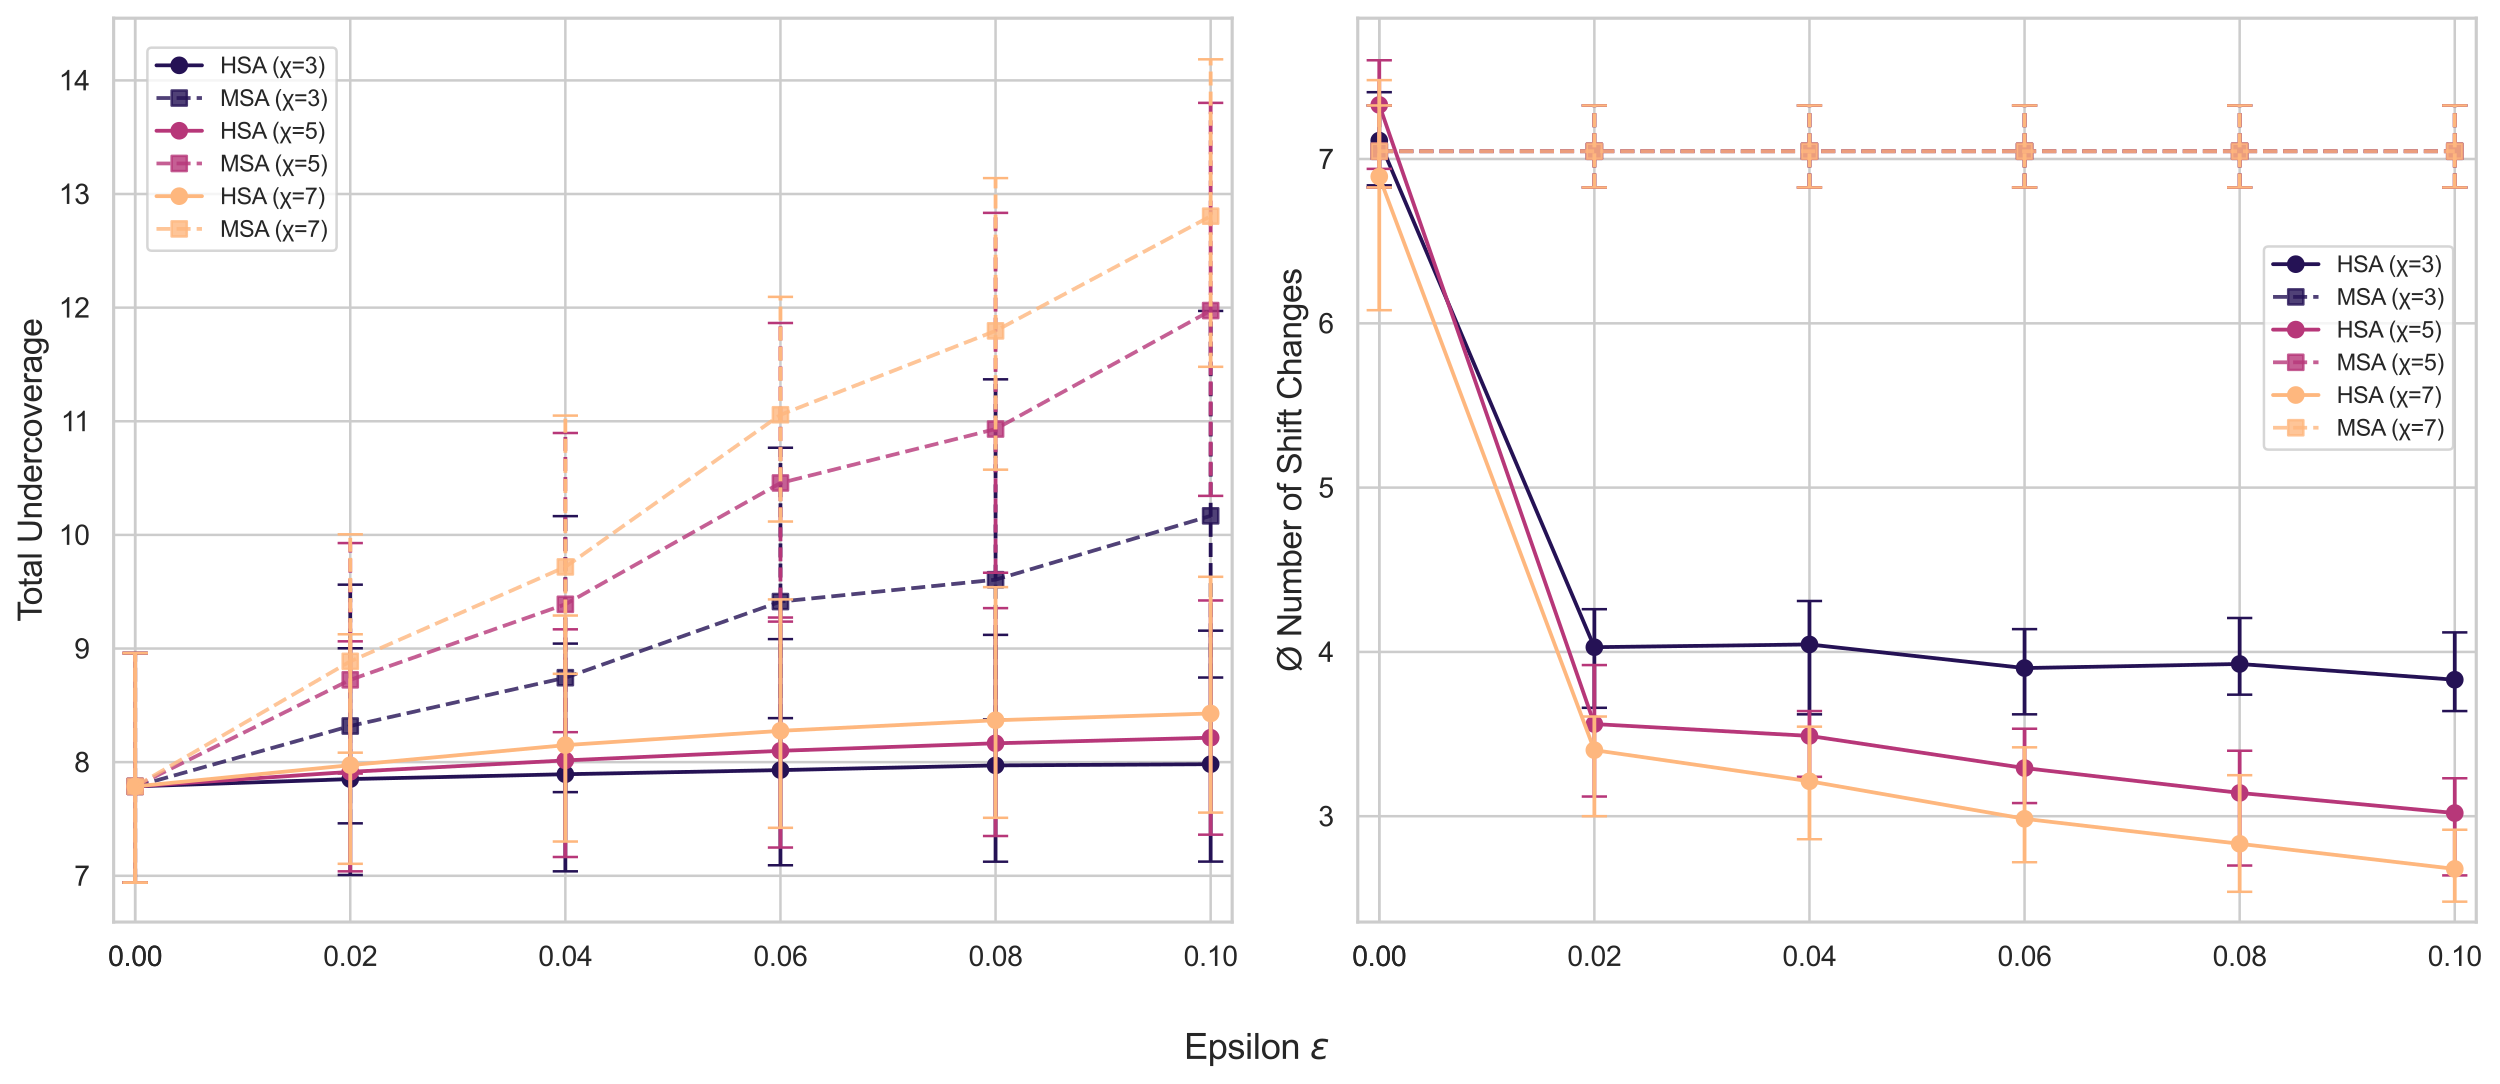 <?xml version="1.0" encoding="utf-8" standalone="no"?>
<!DOCTYPE svg PUBLIC "-//W3C//DTD SVG 1.1//EN"
  "http://www.w3.org/Graphics/SVG/1.1/DTD/svg11.dtd">
<svg xmlns:xlink="http://www.w3.org/1999/xlink" width="989.384pt" height="429.12pt" viewBox="0 0 989.384 429.12" xmlns="http://www.w3.org/2000/svg" version="1.1">
 <defs>
  <style type="text/css">*{stroke-linejoin: round; stroke-linecap: butt}</style>
 </defs>
 <g id="figure_1">
  <g id="patch_1">
   <path d="M 0 429.12 
L 989.384 429.12 
L 989.384 0 
L 0 0 
z
" style="fill: #ffffff"/>
  </g>
  <g id="axes_1">
   <g id="patch_2">
    <path d="M 44.975 364.9 
L 487.633 364.9 
L 487.633 7.2 
L 44.975 7.2 
z
" style="fill: #ffffff"/>
   </g>
   <g id="matplotlib.axis_1">
    <g id="xtick_1">
     <g id="line2d_1">
      <path d="M 53.488 364.9 
L 53.488 7.2 
" clip-path="url(#p22d2343930)" style="fill: none; stroke: #cccccc; stroke-linecap: round"/>
     </g>
     <g id="text_1">
      <!-- 0.00 -->
      <g style="fill: #262626" transform="translate(42.784 382.274) scale(0.11 -0.11)">
       <defs>
        <path id="ArialMT-30" d="M 266 2259 
Q 266 3072 433 3567 
Q 600 4063 929 4331 
Q 1259 4600 1759 4600 
Q 2128 4600 2406 4451 
Q 2684 4303 2865 4023 
Q 3047 3744 3150 3342 
Q 3253 2941 3253 2259 
Q 3253 1453 3087 958 
Q 2922 463 2592 192 
Q 2263 -78 1759 -78 
Q 1097 -78 719 397 
Q 266 969 266 2259 
z
M 844 2259 
Q 844 1131 1108 757 
Q 1372 384 1759 384 
Q 2147 384 2411 759 
Q 2675 1134 2675 2259 
Q 2675 3391 2411 3762 
Q 2147 4134 1753 4134 
Q 1366 4134 1134 3806 
Q 844 3388 844 2259 
z
" transform="scale(0.016)"/>
        <path id="ArialMT-2e" d="M 581 0 
L 581 641 
L 1222 641 
L 1222 0 
L 581 0 
z
" transform="scale(0.016)"/>
       </defs>
       <use xlink:href="#ArialMT-30"/>
       <use xlink:href="#ArialMT-2e" x="55.615"/>
       <use xlink:href="#ArialMT-30" x="83.398"/>
       <use xlink:href="#ArialMT-30" x="139.014"/>
      </g>
     </g>
    </g>
    <g id="xtick_2">
     <g id="line2d_2">
      <path d="M 53.488 364.9 
L 53.488 7.2 
" clip-path="url(#p22d2343930)" style="fill: none; stroke: #cccccc; stroke-linecap: round"/>
     </g>
     <g id="text_2">
      <!-- 0.00 -->
      <g style="fill: #262626" transform="translate(42.784 382.274) scale(0.11 -0.11)">
       <use xlink:href="#ArialMT-30"/>
       <use xlink:href="#ArialMT-2e" x="55.615"/>
       <use xlink:href="#ArialMT-30" x="83.398"/>
       <use xlink:href="#ArialMT-30" x="139.014"/>
      </g>
     </g>
    </g>
    <g id="xtick_3">
     <g id="line2d_3">
      <path d="M 138.614 364.9 
L 138.614 7.2 
" clip-path="url(#p22d2343930)" style="fill: none; stroke: #cccccc; stroke-linecap: round"/>
     </g>
     <g id="text_3">
      <!-- 0.02 -->
      <g style="fill: #262626" transform="translate(127.911 382.274) scale(0.11 -0.11)">
       <defs>
        <path id="ArialMT-32" d="M 3222 541 
L 3222 0 
L 194 0 
Q 188 203 259 391 
Q 375 700 629 1000 
Q 884 1300 1366 1694 
Q 2113 2306 2375 2664 
Q 2638 3022 2638 3341 
Q 2638 3675 2398 3904 
Q 2159 4134 1775 4134 
Q 1369 4134 1125 3890 
Q 881 3647 878 3216 
L 300 3275 
Q 359 3922 746 4261 
Q 1134 4600 1788 4600 
Q 2447 4600 2831 4234 
Q 3216 3869 3216 3328 
Q 3216 3053 3103 2787 
Q 2991 2522 2730 2228 
Q 2469 1934 1863 1422 
Q 1356 997 1212 845 
Q 1069 694 975 541 
L 3222 541 
z
" transform="scale(0.016)"/>
       </defs>
       <use xlink:href="#ArialMT-30"/>
       <use xlink:href="#ArialMT-2e" x="55.615"/>
       <use xlink:href="#ArialMT-30" x="83.398"/>
       <use xlink:href="#ArialMT-32" x="139.014"/>
      </g>
     </g>
    </g>
    <g id="xtick_4">
     <g id="line2d_4">
      <path d="M 223.741 364.9 
L 223.741 7.2 
" clip-path="url(#p22d2343930)" style="fill: none; stroke: #cccccc; stroke-linecap: round"/>
     </g>
     <g id="text_4">
      <!-- 0.04 -->
      <g style="fill: #262626" transform="translate(213.037 382.274) scale(0.11 -0.11)">
       <defs>
        <path id="ArialMT-34" d="M 2069 0 
L 2069 1097 
L 81 1097 
L 81 1613 
L 2172 4581 
L 2631 4581 
L 2631 1613 
L 3250 1613 
L 3250 1097 
L 2631 1097 
L 2631 0 
L 2069 0 
z
M 2069 1613 
L 2069 3678 
L 634 1613 
L 2069 1613 
z
" transform="scale(0.016)"/>
       </defs>
       <use xlink:href="#ArialMT-30"/>
       <use xlink:href="#ArialMT-2e" x="55.615"/>
       <use xlink:href="#ArialMT-30" x="83.398"/>
       <use xlink:href="#ArialMT-34" x="139.014"/>
      </g>
     </g>
    </g>
    <g id="xtick_5">
     <g id="line2d_5">
      <path d="M 308.867 364.9 
L 308.867 7.2 
" clip-path="url(#p22d2343930)" style="fill: none; stroke: #cccccc; stroke-linecap: round"/>
     </g>
     <g id="text_5">
      <!-- 0.06 -->
      <g style="fill: #262626" transform="translate(298.164 382.274) scale(0.11 -0.11)">
       <defs>
        <path id="ArialMT-36" d="M 3184 3459 
L 2625 3416 
Q 2550 3747 2413 3897 
Q 2184 4138 1850 4138 
Q 1581 4138 1378 3988 
Q 1113 3794 959 3422 
Q 806 3050 800 2363 
Q 1003 2672 1297 2822 
Q 1591 2972 1913 2972 
Q 2475 2972 2870 2558 
Q 3266 2144 3266 1488 
Q 3266 1056 3080 686 
Q 2894 316 2569 119 
Q 2244 -78 1831 -78 
Q 1128 -78 684 439 
Q 241 956 241 2144 
Q 241 3472 731 4075 
Q 1159 4600 1884 4600 
Q 2425 4600 2770 4297 
Q 3116 3994 3184 3459 
z
M 888 1484 
Q 888 1194 1011 928 
Q 1134 663 1356 523 
Q 1578 384 1822 384 
Q 2178 384 2434 671 
Q 2691 959 2691 1453 
Q 2691 1928 2437 2201 
Q 2184 2475 1800 2475 
Q 1419 2475 1153 2201 
Q 888 1928 888 1484 
z
" transform="scale(0.016)"/>
       </defs>
       <use xlink:href="#ArialMT-30"/>
       <use xlink:href="#ArialMT-2e" x="55.615"/>
       <use xlink:href="#ArialMT-30" x="83.398"/>
       <use xlink:href="#ArialMT-36" x="139.014"/>
      </g>
     </g>
    </g>
    <g id="xtick_6">
     <g id="line2d_6">
      <path d="M 393.994 364.9 
L 393.994 7.2 
" clip-path="url(#p22d2343930)" style="fill: none; stroke: #cccccc; stroke-linecap: round"/>
     </g>
     <g id="text_6">
      <!-- 0.08 -->
      <g style="fill: #262626" transform="translate(383.29 382.274) scale(0.11 -0.11)">
       <defs>
        <path id="ArialMT-38" d="M 1131 2484 
Q 781 2613 612 2850 
Q 444 3088 444 3419 
Q 444 3919 803 4259 
Q 1163 4600 1759 4600 
Q 2359 4600 2725 4251 
Q 3091 3903 3091 3403 
Q 3091 3084 2923 2848 
Q 2756 2613 2416 2484 
Q 2838 2347 3058 2040 
Q 3278 1734 3278 1309 
Q 3278 722 2862 322 
Q 2447 -78 1769 -78 
Q 1091 -78 675 323 
Q 259 725 259 1325 
Q 259 1772 486 2073 
Q 713 2375 1131 2484 
z
M 1019 3438 
Q 1019 3113 1228 2906 
Q 1438 2700 1772 2700 
Q 2097 2700 2305 2904 
Q 2513 3109 2513 3406 
Q 2513 3716 2298 3927 
Q 2084 4138 1766 4138 
Q 1444 4138 1231 3931 
Q 1019 3725 1019 3438 
z
M 838 1322 
Q 838 1081 952 856 
Q 1066 631 1291 507 
Q 1516 384 1775 384 
Q 2178 384 2440 643 
Q 2703 903 2703 1303 
Q 2703 1709 2433 1975 
Q 2163 2241 1756 2241 
Q 1359 2241 1098 1978 
Q 838 1716 838 1322 
z
" transform="scale(0.016)"/>
       </defs>
       <use xlink:href="#ArialMT-30"/>
       <use xlink:href="#ArialMT-2e" x="55.615"/>
       <use xlink:href="#ArialMT-30" x="83.398"/>
       <use xlink:href="#ArialMT-38" x="139.014"/>
      </g>
     </g>
    </g>
    <g id="xtick_7">
     <g id="line2d_7">
      <path d="M 479.12 364.9 
L 479.12 7.2 
" clip-path="url(#p22d2343930)" style="fill: none; stroke: #cccccc; stroke-linecap: round"/>
     </g>
     <g id="text_7">
      <!-- 0.10 -->
      <g style="fill: #262626" transform="translate(468.417 382.274) scale(0.11 -0.11)">
       <defs>
        <path id="ArialMT-31" d="M 2384 0 
L 1822 0 
L 1822 3584 
Q 1619 3391 1289 3197 
Q 959 3003 697 2906 
L 697 3450 
Q 1169 3672 1522 3987 
Q 1875 4303 2022 4600 
L 2384 4600 
L 2384 0 
z
" transform="scale(0.016)"/>
       </defs>
       <use xlink:href="#ArialMT-30"/>
       <use xlink:href="#ArialMT-2e" x="55.615"/>
       <use xlink:href="#ArialMT-31" x="83.398"/>
       <use xlink:href="#ArialMT-30" x="139.014"/>
      </g>
     </g>
    </g>
   </g>
   <g id="matplotlib.axis_2">
    <g id="ytick_1">
     <g id="line2d_8">
      <path d="M 44.975 346.597 
L 487.633 346.597 
" clip-path="url(#p22d2343930)" style="fill: none; stroke: #cccccc; stroke-linecap: round"/>
     </g>
     <g id="text_8">
      <!-- 7 -->
      <g style="fill: #262626" transform="translate(29.358 350.534) scale(0.11 -0.11)">
       <defs>
        <path id="ArialMT-37" d="M 303 3981 
L 303 4522 
L 3269 4522 
L 3269 4084 
Q 2831 3619 2401 2847 
Q 1972 2075 1738 1259 
Q 1569 684 1522 0 
L 944 0 
Q 953 541 1156 1306 
Q 1359 2072 1739 2783 
Q 2119 3494 2547 3981 
L 303 3981 
z
" transform="scale(0.016)"/>
       </defs>
       <use xlink:href="#ArialMT-37"/>
      </g>
     </g>
    </g>
    <g id="ytick_2">
     <g id="line2d_9">
      <path d="M 44.975 301.628 
L 487.633 301.628 
" clip-path="url(#p22d2343930)" style="fill: none; stroke: #cccccc; stroke-linecap: round"/>
     </g>
     <g id="text_9">
      <!-- 8 -->
      <g style="fill: #262626" transform="translate(29.358 305.564) scale(0.11 -0.11)">
       <use xlink:href="#ArialMT-38"/>
      </g>
     </g>
    </g>
    <g id="ytick_3">
     <g id="line2d_10">
      <path d="M 44.975 256.658 
L 487.633 256.658 
" clip-path="url(#p22d2343930)" style="fill: none; stroke: #cccccc; stroke-linecap: round"/>
     </g>
     <g id="text_10">
      <!-- 9 -->
      <g style="fill: #262626" transform="translate(29.358 260.595) scale(0.11 -0.11)">
       <defs>
        <path id="ArialMT-39" d="M 350 1059 
L 891 1109 
Q 959 728 1153 556 
Q 1347 384 1650 384 
Q 1909 384 2104 503 
Q 2300 622 2425 820 
Q 2550 1019 2634 1356 
Q 2719 1694 2719 2044 
Q 2719 2081 2716 2156 
Q 2547 1888 2255 1720 
Q 1963 1553 1622 1553 
Q 1053 1553 659 1965 
Q 266 2378 266 3053 
Q 266 3750 677 4175 
Q 1088 4600 1706 4600 
Q 2153 4600 2523 4359 
Q 2894 4119 3086 3673 
Q 3278 3228 3278 2384 
Q 3278 1506 3087 986 
Q 2897 466 2520 194 
Q 2144 -78 1638 -78 
Q 1100 -78 759 220 
Q 419 519 350 1059 
z
M 2653 3081 
Q 2653 3566 2395 3850 
Q 2138 4134 1775 4134 
Q 1400 4134 1122 3828 
Q 844 3522 844 3034 
Q 844 2597 1108 2323 
Q 1372 2050 1759 2050 
Q 2150 2050 2401 2323 
Q 2653 2597 2653 3081 
z
" transform="scale(0.016)"/>
       </defs>
       <use xlink:href="#ArialMT-39"/>
      </g>
     </g>
    </g>
    <g id="ytick_4">
     <g id="line2d_11">
      <path d="M 44.975 211.688 
L 487.633 211.688 
" clip-path="url(#p22d2343930)" style="fill: none; stroke: #cccccc; stroke-linecap: round"/>
     </g>
     <g id="text_11">
      <!-- 10 -->
      <g style="fill: #262626" transform="translate(23.241 215.625) scale(0.11 -0.11)">
       <use xlink:href="#ArialMT-31"/>
       <use xlink:href="#ArialMT-30" x="55.615"/>
      </g>
     </g>
    </g>
    <g id="ytick_5">
     <g id="line2d_12">
      <path d="M 44.975 166.719 
L 487.633 166.719 
" clip-path="url(#p22d2343930)" style="fill: none; stroke: #cccccc; stroke-linecap: round"/>
     </g>
     <g id="text_12">
      <!-- 11 -->
      <g style="fill: #262626" transform="translate(24.052 170.655) scale(0.11 -0.11)">
       <use xlink:href="#ArialMT-31"/>
       <use xlink:href="#ArialMT-31" x="48.24"/>
      </g>
     </g>
    </g>
    <g id="ytick_6">
     <g id="line2d_13">
      <path d="M 44.975 121.749 
L 487.633 121.749 
" clip-path="url(#p22d2343930)" style="fill: none; stroke: #cccccc; stroke-linecap: round"/>
     </g>
     <g id="text_13">
      <!-- 12 -->
      <g style="fill: #262626" transform="translate(23.241 125.686) scale(0.11 -0.11)">
       <use xlink:href="#ArialMT-31"/>
       <use xlink:href="#ArialMT-32" x="55.615"/>
      </g>
     </g>
    </g>
    <g id="ytick_7">
     <g id="line2d_14">
      <path d="M 44.975 76.779 
L 487.633 76.779 
" clip-path="url(#p22d2343930)" style="fill: none; stroke: #cccccc; stroke-linecap: round"/>
     </g>
     <g id="text_14">
      <!-- 13 -->
      <g style="fill: #262626" transform="translate(23.241 80.716) scale(0.11 -0.11)">
       <defs>
        <path id="ArialMT-33" d="M 269 1209 
L 831 1284 
Q 928 806 1161 595 
Q 1394 384 1728 384 
Q 2125 384 2398 659 
Q 2672 934 2672 1341 
Q 2672 1728 2419 1979 
Q 2166 2231 1775 2231 
Q 1616 2231 1378 2169 
L 1441 2663 
Q 1497 2656 1531 2656 
Q 1891 2656 2178 2843 
Q 2466 3031 2466 3422 
Q 2466 3731 2256 3934 
Q 2047 4138 1716 4138 
Q 1388 4138 1169 3931 
Q 950 3725 888 3313 
L 325 3413 
Q 428 3978 793 4289 
Q 1159 4600 1703 4600 
Q 2078 4600 2393 4439 
Q 2709 4278 2876 4000 
Q 3044 3722 3044 3409 
Q 3044 3113 2884 2869 
Q 2725 2625 2413 2481 
Q 2819 2388 3044 2092 
Q 3269 1797 3269 1353 
Q 3269 753 2831 336 
Q 2394 -81 1725 -81 
Q 1122 -81 723 278 
Q 325 638 269 1209 
z
" transform="scale(0.016)"/>
       </defs>
       <use xlink:href="#ArialMT-31"/>
       <use xlink:href="#ArialMT-33" x="55.615"/>
      </g>
     </g>
    </g>
    <g id="ytick_8">
     <g id="line2d_15">
      <path d="M 44.975 31.81 
L 487.633 31.81 
" clip-path="url(#p22d2343930)" style="fill: none; stroke: #cccccc; stroke-linecap: round"/>
     </g>
     <g id="text_15">
      <!-- 14 -->
      <g style="fill: #262626" transform="translate(23.241 35.746) scale(0.11 -0.11)">
       <use xlink:href="#ArialMT-31"/>
       <use xlink:href="#ArialMT-34" x="55.615"/>
      </g>
     </g>
    </g>
    <g id="text_16">
     <!-- Total Undercoverage -->
     <g style="fill: #262626" transform="translate(16.505 246.022) rotate(-90) scale(0.13 -0.13)">
      <defs>
       <path id="ArialMT-54" d="M 1659 0 
L 1659 4041 
L 150 4041 
L 150 4581 
L 3781 4581 
L 3781 4041 
L 2266 4041 
L 2266 0 
L 1659 0 
z
" transform="scale(0.016)"/>
       <path id="ArialMT-6f" d="M 213 1659 
Q 213 2581 725 3025 
Q 1153 3394 1769 3394 
Q 2453 3394 2887 2945 
Q 3322 2497 3322 1706 
Q 3322 1066 3130 698 
Q 2938 331 2570 128 
Q 2203 -75 1769 -75 
Q 1072 -75 642 372 
Q 213 819 213 1659 
z
M 791 1659 
Q 791 1022 1069 705 
Q 1347 388 1769 388 
Q 2188 388 2466 706 
Q 2744 1025 2744 1678 
Q 2744 2294 2464 2611 
Q 2184 2928 1769 2928 
Q 1347 2928 1069 2612 
Q 791 2297 791 1659 
z
" transform="scale(0.016)"/>
       <path id="ArialMT-74" d="M 1650 503 
L 1731 6 
Q 1494 -44 1306 -44 
Q 1000 -44 831 53 
Q 663 150 594 308 
Q 525 466 525 972 
L 525 2881 
L 113 2881 
L 113 3319 
L 525 3319 
L 525 4141 
L 1084 4478 
L 1084 3319 
L 1650 3319 
L 1650 2881 
L 1084 2881 
L 1084 941 
Q 1084 700 1114 631 
Q 1144 563 1211 522 
Q 1278 481 1403 481 
Q 1497 481 1650 503 
z
" transform="scale(0.016)"/>
       <path id="ArialMT-61" d="M 2588 409 
Q 2275 144 1986 34 
Q 1697 -75 1366 -75 
Q 819 -75 525 192 
Q 231 459 231 875 
Q 231 1119 342 1320 
Q 453 1522 633 1644 
Q 813 1766 1038 1828 
Q 1203 1872 1538 1913 
Q 2219 1994 2541 2106 
Q 2544 2222 2544 2253 
Q 2544 2597 2384 2738 
Q 2169 2928 1744 2928 
Q 1347 2928 1158 2789 
Q 969 2650 878 2297 
L 328 2372 
Q 403 2725 575 2942 
Q 747 3159 1072 3276 
Q 1397 3394 1825 3394 
Q 2250 3394 2515 3294 
Q 2781 3194 2906 3042 
Q 3031 2891 3081 2659 
Q 3109 2516 3109 2141 
L 3109 1391 
Q 3109 606 3145 398 
Q 3181 191 3288 0 
L 2700 0 
Q 2613 175 2588 409 
z
M 2541 1666 
Q 2234 1541 1622 1453 
Q 1275 1403 1131 1340 
Q 988 1278 909 1158 
Q 831 1038 831 891 
Q 831 666 1001 516 
Q 1172 366 1500 366 
Q 1825 366 2078 508 
Q 2331 650 2450 897 
Q 2541 1088 2541 1459 
L 2541 1666 
z
" transform="scale(0.016)"/>
       <path id="ArialMT-6c" d="M 409 0 
L 409 4581 
L 972 4581 
L 972 0 
L 409 0 
z
" transform="scale(0.016)"/>
       <path id="ArialMT-20" transform="scale(0.016)"/>
       <path id="ArialMT-55" d="M 3500 4581 
L 4106 4581 
L 4106 1934 
Q 4106 1244 3950 837 
Q 3794 431 3386 176 
Q 2978 -78 2316 -78 
Q 1672 -78 1262 144 
Q 853 366 678 786 
Q 503 1206 503 1934 
L 503 4581 
L 1109 4581 
L 1109 1938 
Q 1109 1341 1220 1058 
Q 1331 775 1601 622 
Q 1872 469 2263 469 
Q 2931 469 3215 772 
Q 3500 1075 3500 1938 
L 3500 4581 
z
" transform="scale(0.016)"/>
       <path id="ArialMT-6e" d="M 422 0 
L 422 3319 
L 928 3319 
L 928 2847 
Q 1294 3394 1984 3394 
Q 2284 3394 2536 3286 
Q 2788 3178 2913 3003 
Q 3038 2828 3088 2588 
Q 3119 2431 3119 2041 
L 3119 0 
L 2556 0 
L 2556 2019 
Q 2556 2363 2490 2533 
Q 2425 2703 2258 2804 
Q 2091 2906 1866 2906 
Q 1506 2906 1245 2678 
Q 984 2450 984 1813 
L 984 0 
L 422 0 
z
" transform="scale(0.016)"/>
       <path id="ArialMT-64" d="M 2575 0 
L 2575 419 
Q 2259 -75 1647 -75 
Q 1250 -75 917 144 
Q 584 363 401 755 
Q 219 1147 219 1656 
Q 219 2153 384 2558 
Q 550 2963 881 3178 
Q 1213 3394 1622 3394 
Q 1922 3394 2156 3267 
Q 2391 3141 2538 2938 
L 2538 4581 
L 3097 4581 
L 3097 0 
L 2575 0 
z
M 797 1656 
Q 797 1019 1065 703 
Q 1334 388 1700 388 
Q 2069 388 2326 689 
Q 2584 991 2584 1609 
Q 2584 2291 2321 2609 
Q 2059 2928 1675 2928 
Q 1300 2928 1048 2622 
Q 797 2316 797 1656 
z
" transform="scale(0.016)"/>
       <path id="ArialMT-65" d="M 2694 1069 
L 3275 997 
Q 3138 488 2766 206 
Q 2394 -75 1816 -75 
Q 1088 -75 661 373 
Q 234 822 234 1631 
Q 234 2469 665 2931 
Q 1097 3394 1784 3394 
Q 2450 3394 2872 2941 
Q 3294 2488 3294 1666 
Q 3294 1616 3291 1516 
L 816 1516 
Q 847 969 1125 678 
Q 1403 388 1819 388 
Q 2128 388 2347 550 
Q 2566 713 2694 1069 
z
M 847 1978 
L 2700 1978 
Q 2663 2397 2488 2606 
Q 2219 2931 1791 2931 
Q 1403 2931 1139 2672 
Q 875 2413 847 1978 
z
" transform="scale(0.016)"/>
       <path id="ArialMT-72" d="M 416 0 
L 416 3319 
L 922 3319 
L 922 2816 
Q 1116 3169 1280 3281 
Q 1444 3394 1641 3394 
Q 1925 3394 2219 3213 
L 2025 2691 
Q 1819 2813 1613 2813 
Q 1428 2813 1281 2702 
Q 1134 2591 1072 2394 
Q 978 2094 978 1738 
L 978 0 
L 416 0 
z
" transform="scale(0.016)"/>
       <path id="ArialMT-63" d="M 2588 1216 
L 3141 1144 
Q 3050 572 2676 248 
Q 2303 -75 1759 -75 
Q 1078 -75 664 370 
Q 250 816 250 1647 
Q 250 2184 428 2587 
Q 606 2991 970 3192 
Q 1334 3394 1763 3394 
Q 2303 3394 2647 3120 
Q 2991 2847 3088 2344 
L 2541 2259 
Q 2463 2594 2264 2762 
Q 2066 2931 1784 2931 
Q 1359 2931 1093 2626 
Q 828 2322 828 1663 
Q 828 994 1084 691 
Q 1341 388 1753 388 
Q 2084 388 2306 591 
Q 2528 794 2588 1216 
z
" transform="scale(0.016)"/>
       <path id="ArialMT-76" d="M 1344 0 
L 81 3319 
L 675 3319 
L 1388 1331 
Q 1503 1009 1600 663 
Q 1675 925 1809 1294 
L 2547 3319 
L 3125 3319 
L 1869 0 
L 1344 0 
z
" transform="scale(0.016)"/>
       <path id="ArialMT-67" d="M 319 -275 
L 866 -356 
Q 900 -609 1056 -725 
Q 1266 -881 1628 -881 
Q 2019 -881 2231 -725 
Q 2444 -569 2519 -288 
Q 2563 -116 2559 434 
Q 2191 0 1641 0 
Q 956 0 581 494 
Q 206 988 206 1678 
Q 206 2153 378 2554 
Q 550 2956 876 3175 
Q 1203 3394 1644 3394 
Q 2231 3394 2613 2919 
L 2613 3319 
L 3131 3319 
L 3131 450 
Q 3131 -325 2973 -648 
Q 2816 -972 2473 -1159 
Q 2131 -1347 1631 -1347 
Q 1038 -1347 672 -1080 
Q 306 -813 319 -275 
z
M 784 1719 
Q 784 1066 1043 766 
Q 1303 466 1694 466 
Q 2081 466 2343 764 
Q 2606 1063 2606 1700 
Q 2606 2309 2336 2618 
Q 2066 2928 1684 2928 
Q 1309 2928 1046 2623 
Q 784 2319 784 1719 
z
" transform="scale(0.016)"/>
      </defs>
      <use xlink:href="#ArialMT-54"/>
      <use xlink:href="#ArialMT-6f" x="49.959"/>
      <use xlink:href="#ArialMT-74" x="105.574"/>
      <use xlink:href="#ArialMT-61" x="133.357"/>
      <use xlink:href="#ArialMT-6c" x="188.973"/>
      <use xlink:href="#ArialMT-20" x="211.189"/>
      <use xlink:href="#ArialMT-55" x="238.973"/>
      <use xlink:href="#ArialMT-6e" x="311.189"/>
      <use xlink:href="#ArialMT-64" x="366.805"/>
      <use xlink:href="#ArialMT-65" x="422.42"/>
      <use xlink:href="#ArialMT-72" x="478.035"/>
      <use xlink:href="#ArialMT-63" x="511.336"/>
      <use xlink:href="#ArialMT-6f" x="561.336"/>
      <use xlink:href="#ArialMT-76" x="616.951"/>
      <use xlink:href="#ArialMT-65" x="666.951"/>
      <use xlink:href="#ArialMT-72" x="722.566"/>
      <use xlink:href="#ArialMT-61" x="755.867"/>
      <use xlink:href="#ArialMT-67" x="811.482"/>
      <use xlink:href="#ArialMT-65" x="867.098"/>
     </g>
    </g>
   </g>
   <g id="line2d_16">
    <path d="M 53.488 311.221 
L 138.614 308.323 
L 223.741 306.402 
L 308.867 304.767 
L 393.994 302.911 
L 479.12 302.432 
" clip-path="url(#p22d2343930)" style="fill: none; stroke: #251255; stroke-width: 1.5; stroke-linecap: round"/>
    <defs>
     <path id="mfc51f2e5d1" d="M 0 3 
C 0.796 3 1.559 2.684 2.121 2.121 
C 2.684 1.559 3 0.796 3 0 
C 3 -0.796 2.684 -1.559 2.121 -2.121 
C 1.559 -2.684 0.796 -3 0 -3 
C -0.796 -3 -1.559 -2.684 -2.121 -2.121 
C -2.684 -1.559 -3 -0.796 -3 0 
C -3 0.796 -2.684 1.559 -2.121 2.121 
C -1.559 2.684 -0.796 3 0 3 
z
" style="stroke: #251255"/>
    </defs>
    <g clip-path="url(#p22d2343930)">
     <use xlink:href="#mfc51f2e5d1" x="53.488" y="311.221" style="fill: #251255; stroke: #251255"/>
     <use xlink:href="#mfc51f2e5d1" x="138.614" y="308.323" style="fill: #251255; stroke: #251255"/>
     <use xlink:href="#mfc51f2e5d1" x="223.741" y="306.402" style="fill: #251255; stroke: #251255"/>
     <use xlink:href="#mfc51f2e5d1" x="308.867" y="304.767" style="fill: #251255; stroke: #251255"/>
     <use xlink:href="#mfc51f2e5d1" x="393.994" y="302.911" style="fill: #251255; stroke: #251255"/>
     <use xlink:href="#mfc51f2e5d1" x="479.12" y="302.432" style="fill: #251255; stroke: #251255"/>
    </g>
   </g>
   <g id="LineCollection_1">
    <path d="M 53.488 349.296 
L 53.488 258.457 
" clip-path="url(#p22d2343930)" style="fill: none; stroke: #251255; stroke-width: 1.5"/>
    <path d="M 138.614 346.292 
L 138.614 256.55 
" clip-path="url(#p22d2343930)" style="fill: none; stroke: #251255; stroke-width: 1.5"/>
    <path d="M 223.741 344.835 
L 223.741 254.697 
" clip-path="url(#p22d2343930)" style="fill: none; stroke: #251255; stroke-width: 1.5"/>
    <path d="M 308.867 342.442 
L 308.867 252.926 
" clip-path="url(#p22d2343930)" style="fill: none; stroke: #251255; stroke-width: 1.5"/>
    <path d="M 393.994 341.021 
L 393.994 251.262 
" clip-path="url(#p22d2343930)" style="fill: none; stroke: #251255; stroke-width: 1.5"/>
    <path d="M 479.12 340.99 
L 479.12 249.598 
" clip-path="url(#p22d2343930)" style="fill: none; stroke: #251255; stroke-width: 1.5"/>
   </g>
   <g id="line2d_17">
    <defs>
     <path id="m4efc0c75bd" d="M 5 0 
L -5 -0 
" style="stroke: #251255"/>
    </defs>
    <g clip-path="url(#p22d2343930)">
     <use xlink:href="#m4efc0c75bd" x="53.488" y="349.296" style="fill: #251255; stroke: #251255"/>
     <use xlink:href="#m4efc0c75bd" x="138.614" y="346.292" style="fill: #251255; stroke: #251255"/>
     <use xlink:href="#m4efc0c75bd" x="223.741" y="344.835" style="fill: #251255; stroke: #251255"/>
     <use xlink:href="#m4efc0c75bd" x="308.867" y="342.442" style="fill: #251255; stroke: #251255"/>
     <use xlink:href="#m4efc0c75bd" x="393.994" y="341.021" style="fill: #251255; stroke: #251255"/>
     <use xlink:href="#m4efc0c75bd" x="479.12" y="340.99" style="fill: #251255; stroke: #251255"/>
    </g>
   </g>
   <g id="line2d_18">
    <g clip-path="url(#p22d2343930)">
     <use xlink:href="#m4efc0c75bd" x="53.488" y="258.457" style="fill: #251255; stroke: #251255"/>
     <use xlink:href="#m4efc0c75bd" x="138.614" y="256.55" style="fill: #251255; stroke: #251255"/>
     <use xlink:href="#m4efc0c75bd" x="223.741" y="254.697" style="fill: #251255; stroke: #251255"/>
     <use xlink:href="#m4efc0c75bd" x="308.867" y="252.926" style="fill: #251255; stroke: #251255"/>
     <use xlink:href="#m4efc0c75bd" x="393.994" y="251.262" style="fill: #251255; stroke: #251255"/>
     <use xlink:href="#m4efc0c75bd" x="479.12" y="249.598" style="fill: #251255; stroke: #251255"/>
    </g>
   </g>
   <g id="line2d_19">
    <path d="M 53.488 311.221 
L 138.614 287.319 
L 223.741 268.195 
L 308.867 238.077 
L 393.994 229.411 
L 479.12 204.149 
" clip-path="url(#p22d2343930)" style="fill: none; stroke-dasharray: 5.55,2.4; stroke-dashoffset: 0; stroke: #251255; stroke-opacity: 0.8; stroke-width: 1.5"/>
    <defs>
     <path id="m1e89f12c61" d="M -3 3 
L 3 3 
L 3 -3 
L -3 -3 
z
" style="stroke: #251255; stroke-opacity: 0.8; stroke-linejoin: miter"/>
    </defs>
    <g clip-path="url(#p22d2343930)">
     <use xlink:href="#m1e89f12c61" x="53.488" y="311.221" style="fill: #251255; fill-opacity: 0.8; stroke: #251255; stroke-opacity: 0.8; stroke-linejoin: miter"/>
     <use xlink:href="#m1e89f12c61" x="138.614" y="287.319" style="fill: #251255; fill-opacity: 0.8; stroke: #251255; stroke-opacity: 0.8; stroke-linejoin: miter"/>
     <use xlink:href="#m1e89f12c61" x="223.741" y="268.195" style="fill: #251255; fill-opacity: 0.8; stroke: #251255; stroke-opacity: 0.8; stroke-linejoin: miter"/>
     <use xlink:href="#m1e89f12c61" x="308.867" y="238.077" style="fill: #251255; fill-opacity: 0.8; stroke: #251255; stroke-opacity: 0.8; stroke-linejoin: miter"/>
     <use xlink:href="#m1e89f12c61" x="393.994" y="229.411" style="fill: #251255; fill-opacity: 0.8; stroke: #251255; stroke-opacity: 0.8; stroke-linejoin: miter"/>
     <use xlink:href="#m1e89f12c61" x="479.12" y="204.149" style="fill: #251255; fill-opacity: 0.8; stroke: #251255; stroke-opacity: 0.8; stroke-linejoin: miter"/>
    </g>
   </g>
   <g id="LineCollection_2">
    <path d="M 53.488 349.296 
L 53.488 258.457 
" clip-path="url(#p22d2343930)" style="fill: none; stroke-dasharray: 5.55,2.4; stroke-dashoffset: 0; stroke: #251255; stroke-width: 1.5"/>
    <path d="M 138.614 325.836 
L 138.614 231.385 
" clip-path="url(#p22d2343930)" style="fill: none; stroke-dasharray: 5.55,2.4; stroke-dashoffset: 0; stroke: #251255; stroke-width: 1.5"/>
    <path d="M 223.741 313.488 
L 223.741 204.268 
" clip-path="url(#p22d2343930)" style="fill: none; stroke-dasharray: 5.55,2.4; stroke-dashoffset: 0; stroke: #251255; stroke-width: 1.5"/>
    <path d="M 308.867 284.212 
L 308.867 177.197 
" clip-path="url(#p22d2343930)" style="fill: none; stroke-dasharray: 5.55,2.4; stroke-dashoffset: 0; stroke: #251255; stroke-width: 1.5"/>
    <path d="M 393.994 284.691 
L 393.994 150.125 
" clip-path="url(#p22d2343930)" style="fill: none; stroke-dasharray: 5.55,2.4; stroke-dashoffset: 0; stroke: #251255; stroke-width: 1.5"/>
    <path d="M 479.12 268.129 
L 479.12 123.053 
" clip-path="url(#p22d2343930)" style="fill: none; stroke-dasharray: 5.55,2.4; stroke-dashoffset: 0; stroke: #251255; stroke-width: 1.5"/>
   </g>
   <g id="line2d_20">
    <g clip-path="url(#p22d2343930)">
     <use xlink:href="#m4efc0c75bd" x="53.488" y="349.296" style="fill: #251255; stroke: #251255"/>
     <use xlink:href="#m4efc0c75bd" x="138.614" y="325.836" style="fill: #251255; stroke: #251255"/>
     <use xlink:href="#m4efc0c75bd" x="223.741" y="313.488" style="fill: #251255; stroke: #251255"/>
     <use xlink:href="#m4efc0c75bd" x="308.867" y="284.212" style="fill: #251255; stroke: #251255"/>
     <use xlink:href="#m4efc0c75bd" x="393.994" y="284.691" style="fill: #251255; stroke: #251255"/>
     <use xlink:href="#m4efc0c75bd" x="479.12" y="268.129" style="fill: #251255; stroke: #251255"/>
    </g>
   </g>
   <g id="line2d_21">
    <g clip-path="url(#p22d2343930)">
     <use xlink:href="#m4efc0c75bd" x="53.488" y="258.457" style="fill: #251255; stroke: #251255"/>
     <use xlink:href="#m4efc0c75bd" x="138.614" y="231.385" style="fill: #251255; stroke: #251255"/>
     <use xlink:href="#m4efc0c75bd" x="223.741" y="204.268" style="fill: #251255; stroke: #251255"/>
     <use xlink:href="#m4efc0c75bd" x="308.867" y="177.197" style="fill: #251255; stroke: #251255"/>
     <use xlink:href="#m4efc0c75bd" x="393.994" y="150.125" style="fill: #251255; stroke: #251255"/>
     <use xlink:href="#m4efc0c75bd" x="479.12" y="123.053" style="fill: #251255; stroke: #251255"/>
    </g>
   </g>
   <g id="line2d_22">
    <path d="M 53.488 311.221 
L 138.614 305.454 
L 223.741 300.924 
L 308.867 297.132 
L 393.994 294.155 
L 479.12 291.949 
" clip-path="url(#p22d2343930)" style="fill: none; stroke: #b73779; stroke-width: 1.5; stroke-linecap: round"/>
    <defs>
     <path id="mf1ac12ea03" d="M 0 3 
C 0.796 3 1.559 2.684 2.121 2.121 
C 2.684 1.559 3 0.796 3 0 
C 3 -0.796 2.684 -1.559 2.121 -2.121 
C 1.559 -2.684 0.796 -3 0 -3 
C -0.796 -3 -1.559 -2.684 -2.121 -2.121 
C -2.684 -1.559 -3 -0.796 -3 0 
C -3 0.796 -2.684 1.559 -2.121 2.121 
C -1.559 2.684 -0.796 3 0 3 
z
" style="stroke: #b73779"/>
    </defs>
    <g clip-path="url(#p22d2343930)">
     <use xlink:href="#mf1ac12ea03" x="53.488" y="311.221" style="fill: #b73779; stroke: #b73779"/>
     <use xlink:href="#mf1ac12ea03" x="138.614" y="305.454" style="fill: #b73779; stroke: #b73779"/>
     <use xlink:href="#mf1ac12ea03" x="223.741" y="300.924" style="fill: #b73779; stroke: #b73779"/>
     <use xlink:href="#mf1ac12ea03" x="308.867" y="297.132" style="fill: #b73779; stroke: #b73779"/>
     <use xlink:href="#mf1ac12ea03" x="393.994" y="294.155" style="fill: #b73779; stroke: #b73779"/>
     <use xlink:href="#mf1ac12ea03" x="479.12" y="291.949" style="fill: #b73779; stroke: #b73779"/>
    </g>
   </g>
   <g id="LineCollection_3">
    <path d="M 53.488 349.296 
L 53.488 258.457 
" clip-path="url(#p22d2343930)" style="fill: none; stroke: #b73779; stroke-width: 1.5"/>
    <path d="M 138.614 344.835 
L 138.614 253.807 
" clip-path="url(#p22d2343930)" style="fill: none; stroke: #b73779; stroke-width: 1.5"/>
    <path d="M 223.741 339.15 
L 223.741 249.067 
" clip-path="url(#p22d2343930)" style="fill: none; stroke: #b73779; stroke-width: 1.5"/>
    <path d="M 308.867 335.409 
L 308.867 244.399 
" clip-path="url(#p22d2343930)" style="fill: none; stroke: #b73779; stroke-width: 1.5"/>
    <path d="M 393.994 330.84 
L 393.994 240.667 
" clip-path="url(#p22d2343930)" style="fill: none; stroke: #b73779; stroke-width: 1.5"/>
    <path d="M 479.12 330.318 
L 479.12 237.636 
" clip-path="url(#p22d2343930)" style="fill: none; stroke: #b73779; stroke-width: 1.5"/>
   </g>
   <g id="line2d_23">
    <defs>
     <path id="m301b5b6ac2" d="M 5 0 
L -5 -0 
" style="stroke: #b73779"/>
    </defs>
    <g clip-path="url(#p22d2343930)">
     <use xlink:href="#m301b5b6ac2" x="53.488" y="349.296" style="fill: #b73779; stroke: #b73779"/>
     <use xlink:href="#m301b5b6ac2" x="138.614" y="344.835" style="fill: #b73779; stroke: #b73779"/>
     <use xlink:href="#m301b5b6ac2" x="223.741" y="339.15" style="fill: #b73779; stroke: #b73779"/>
     <use xlink:href="#m301b5b6ac2" x="308.867" y="335.409" style="fill: #b73779; stroke: #b73779"/>
     <use xlink:href="#m301b5b6ac2" x="393.994" y="330.84" style="fill: #b73779; stroke: #b73779"/>
     <use xlink:href="#m301b5b6ac2" x="479.12" y="330.318" style="fill: #b73779; stroke: #b73779"/>
    </g>
   </g>
   <g id="line2d_24">
    <g clip-path="url(#p22d2343930)">
     <use xlink:href="#m301b5b6ac2" x="53.488" y="258.457" style="fill: #b73779; stroke: #b73779"/>
     <use xlink:href="#m301b5b6ac2" x="138.614" y="253.807" style="fill: #b73779; stroke: #b73779"/>
     <use xlink:href="#m301b5b6ac2" x="223.741" y="249.067" style="fill: #b73779; stroke: #b73779"/>
     <use xlink:href="#m301b5b6ac2" x="308.867" y="244.399" style="fill: #b73779; stroke: #b73779"/>
     <use xlink:href="#m301b5b6ac2" x="393.994" y="240.667" style="fill: #b73779; stroke: #b73779"/>
     <use xlink:href="#m301b5b6ac2" x="479.12" y="237.636" style="fill: #b73779; stroke: #b73779"/>
    </g>
   </g>
   <g id="line2d_25">
    <path d="M 53.488 311.221 
L 138.614 269.038 
L 223.741 239.147 
L 308.867 191.131 
L 393.994 169.798 
L 479.12 122.906 
" clip-path="url(#p22d2343930)" style="fill: none; stroke-dasharray: 5.55,2.4; stroke-dashoffset: 0; stroke: #b73779; stroke-opacity: 0.8; stroke-width: 1.5"/>
    <defs>
     <path id="me7c034ec42" d="M -3 3 
L 3 3 
L 3 -3 
L -3 -3 
z
" style="stroke: #b73779; stroke-opacity: 0.8; stroke-linejoin: miter"/>
    </defs>
    <g clip-path="url(#p22d2343930)">
     <use xlink:href="#me7c034ec42" x="53.488" y="311.221" style="fill: #b73779; fill-opacity: 0.8; stroke: #b73779; stroke-opacity: 0.8; stroke-linejoin: miter"/>
     <use xlink:href="#me7c034ec42" x="138.614" y="269.038" style="fill: #b73779; fill-opacity: 0.8; stroke: #b73779; stroke-opacity: 0.8; stroke-linejoin: miter"/>
     <use xlink:href="#me7c034ec42" x="223.741" y="239.147" style="fill: #b73779; fill-opacity: 0.8; stroke: #b73779; stroke-opacity: 0.8; stroke-linejoin: miter"/>
     <use xlink:href="#me7c034ec42" x="308.867" y="191.131" style="fill: #b73779; fill-opacity: 0.8; stroke: #b73779; stroke-opacity: 0.8; stroke-linejoin: miter"/>
     <use xlink:href="#me7c034ec42" x="393.994" y="169.798" style="fill: #b73779; fill-opacity: 0.8; stroke: #b73779; stroke-opacity: 0.8; stroke-linejoin: miter"/>
     <use xlink:href="#me7c034ec42" x="479.12" y="122.906" style="fill: #b73779; fill-opacity: 0.8; stroke: #b73779; stroke-opacity: 0.8; stroke-linejoin: miter"/>
    </g>
   </g>
   <g id="LineCollection_4">
    <path d="M 53.488 349.296 
L 53.488 258.457 
" clip-path="url(#p22d2343930)" style="fill: none; stroke-dasharray: 5.55,2.4; stroke-dashoffset: 0; stroke: #b73779; stroke-width: 1.5"/>
    <path d="M 138.614 306.133 
L 138.614 214.926 
" clip-path="url(#p22d2343930)" style="fill: none; stroke-dasharray: 5.55,2.4; stroke-dashoffset: 0; stroke: #b73779; stroke-width: 1.5"/>
    <path d="M 223.741 289.757 
L 223.741 171.351 
" clip-path="url(#p22d2343930)" style="fill: none; stroke-dasharray: 5.55,2.4; stroke-dashoffset: 0; stroke: #b73779; stroke-width: 1.5"/>
    <path d="M 308.867 246.009 
L 308.867 127.82 
" clip-path="url(#p22d2343930)" style="fill: none; stroke-dasharray: 5.55,2.4; stroke-dashoffset: 0; stroke: #b73779; stroke-width: 1.5"/>
    <path d="M 393.994 226.671 
L 393.994 84.244 
" clip-path="url(#p22d2343930)" style="fill: none; stroke-dasharray: 5.55,2.4; stroke-dashoffset: 0; stroke: #b73779; stroke-width: 1.5"/>
    <path d="M 479.12 196.239 
L 479.12 40.714 
" clip-path="url(#p22d2343930)" style="fill: none; stroke-dasharray: 5.55,2.4; stroke-dashoffset: 0; stroke: #b73779; stroke-width: 1.5"/>
   </g>
   <g id="line2d_26">
    <g clip-path="url(#p22d2343930)">
     <use xlink:href="#m301b5b6ac2" x="53.488" y="349.296" style="fill: #b73779; stroke: #b73779"/>
     <use xlink:href="#m301b5b6ac2" x="138.614" y="306.133" style="fill: #b73779; stroke: #b73779"/>
     <use xlink:href="#m301b5b6ac2" x="223.741" y="289.757" style="fill: #b73779; stroke: #b73779"/>
     <use xlink:href="#m301b5b6ac2" x="308.867" y="246.009" style="fill: #b73779; stroke: #b73779"/>
     <use xlink:href="#m301b5b6ac2" x="393.994" y="226.671" style="fill: #b73779; stroke: #b73779"/>
     <use xlink:href="#m301b5b6ac2" x="479.12" y="196.239" style="fill: #b73779; stroke: #b73779"/>
    </g>
   </g>
   <g id="line2d_27">
    <g clip-path="url(#p22d2343930)">
     <use xlink:href="#m301b5b6ac2" x="53.488" y="258.457" style="fill: #b73779; stroke: #b73779"/>
     <use xlink:href="#m301b5b6ac2" x="138.614" y="214.926" style="fill: #b73779; stroke: #b73779"/>
     <use xlink:href="#m301b5b6ac2" x="223.741" y="171.351" style="fill: #b73779; stroke: #b73779"/>
     <use xlink:href="#m301b5b6ac2" x="308.867" y="127.82" style="fill: #b73779; stroke: #b73779"/>
     <use xlink:href="#m301b5b6ac2" x="393.994" y="84.244" style="fill: #b73779; stroke: #b73779"/>
     <use xlink:href="#m301b5b6ac2" x="479.12" y="40.714" style="fill: #b73779; stroke: #b73779"/>
    </g>
   </g>
   <g id="line2d_28">
    <path d="M 53.488 311.221 
L 138.614 302.81 
L 223.741 294.888 
L 308.867 289.224 
L 393.994 285.037 
L 479.12 282.356 
" clip-path="url(#p22d2343930)" style="fill: none; stroke: #feb77e; stroke-width: 1.5; stroke-linecap: round"/>
    <defs>
     <path id="m3ee73b87cb" d="M 0 3 
C 0.796 3 1.559 2.684 2.121 2.121 
C 2.684 1.559 3 0.796 3 0 
C 3 -0.796 2.684 -1.559 2.121 -2.121 
C 1.559 -2.684 0.796 -3 0 -3 
C -0.796 -3 -1.559 -2.684 -2.121 -2.121 
C -2.684 -1.559 -3 -0.796 -3 0 
C -3 0.796 -2.684 1.559 -2.121 2.121 
C -1.559 2.684 -0.796 3 0 3 
z
" style="stroke: #feb77e"/>
    </defs>
    <g clip-path="url(#p22d2343930)">
     <use xlink:href="#m3ee73b87cb" x="53.488" y="311.221" style="fill: #feb77e; stroke: #feb77e"/>
     <use xlink:href="#m3ee73b87cb" x="138.614" y="302.81" style="fill: #feb77e; stroke: #feb77e"/>
     <use xlink:href="#m3ee73b87cb" x="223.741" y="294.888" style="fill: #feb77e; stroke: #feb77e"/>
     <use xlink:href="#m3ee73b87cb" x="308.867" y="289.224" style="fill: #feb77e; stroke: #feb77e"/>
     <use xlink:href="#m3ee73b87cb" x="393.994" y="285.037" style="fill: #feb77e; stroke: #feb77e"/>
     <use xlink:href="#m3ee73b87cb" x="479.12" y="282.356" style="fill: #feb77e; stroke: #feb77e"/>
    </g>
   </g>
   <g id="LineCollection_5">
    <path d="M 53.488 349.296 
L 53.488 258.457 
" clip-path="url(#p22d2343930)" style="fill: none; stroke: #feb77e; stroke-width: 1.5"/>
    <path d="M 138.614 341.849 
L 138.614 251.019 
" clip-path="url(#p22d2343930)" style="fill: none; stroke: #feb77e; stroke-width: 1.5"/>
    <path d="M 223.741 333.034 
L 223.741 243.599 
" clip-path="url(#p22d2343930)" style="fill: none; stroke: #feb77e; stroke-width: 1.5"/>
    <path d="M 308.867 327.602 
L 308.867 237.213 
" clip-path="url(#p22d2343930)" style="fill: none; stroke: #feb77e; stroke-width: 1.5"/>
    <path d="M 393.994 323.645 
L 393.994 232.356 
" clip-path="url(#p22d2343930)" style="fill: none; stroke: #feb77e; stroke-width: 1.5"/>
    <path d="M 479.12 321.594 
L 479.12 228.282 
" clip-path="url(#p22d2343930)" style="fill: none; stroke: #feb77e; stroke-width: 1.5"/>
   </g>
   <g id="line2d_29">
    <defs>
     <path id="ma752912992" d="M 5 0 
L -5 -0 
" style="stroke: #feb77e"/>
    </defs>
    <g clip-path="url(#p22d2343930)">
     <use xlink:href="#ma752912992" x="53.488" y="349.296" style="fill: #feb77e; stroke: #feb77e"/>
     <use xlink:href="#ma752912992" x="138.614" y="341.849" style="fill: #feb77e; stroke: #feb77e"/>
     <use xlink:href="#ma752912992" x="223.741" y="333.034" style="fill: #feb77e; stroke: #feb77e"/>
     <use xlink:href="#ma752912992" x="308.867" y="327.602" style="fill: #feb77e; stroke: #feb77e"/>
     <use xlink:href="#ma752912992" x="393.994" y="323.645" style="fill: #feb77e; stroke: #feb77e"/>
     <use xlink:href="#ma752912992" x="479.12" y="321.594" style="fill: #feb77e; stroke: #feb77e"/>
    </g>
   </g>
   <g id="line2d_30">
    <g clip-path="url(#p22d2343930)">
     <use xlink:href="#ma752912992" x="53.488" y="258.457" style="fill: #feb77e; stroke: #feb77e"/>
     <use xlink:href="#ma752912992" x="138.614" y="251.019" style="fill: #feb77e; stroke: #feb77e"/>
     <use xlink:href="#ma752912992" x="223.741" y="243.599" style="fill: #feb77e; stroke: #feb77e"/>
     <use xlink:href="#ma752912992" x="308.867" y="237.213" style="fill: #feb77e; stroke: #feb77e"/>
     <use xlink:href="#ma752912992" x="393.994" y="232.356" style="fill: #feb77e; stroke: #feb77e"/>
     <use xlink:href="#ma752912992" x="479.12" y="228.282" style="fill: #feb77e; stroke: #feb77e"/>
    </g>
   </g>
   <g id="line2d_31">
    <path d="M 53.488 311.221 
L 138.614 261.731 
L 223.741 224.353 
L 308.867 164.15 
L 393.994 130.942 
L 479.12 85.545 
" clip-path="url(#p22d2343930)" style="fill: none; stroke-dasharray: 5.55,2.4; stroke-dashoffset: 0; stroke: #feb77e; stroke-opacity: 0.8; stroke-width: 1.5"/>
    <defs>
     <path id="m1460c06725" d="M -3 3 
L 3 3 
L 3 -3 
L -3 -3 
z
" style="stroke: #feb77e; stroke-opacity: 0.8; stroke-linejoin: miter"/>
    </defs>
    <g clip-path="url(#p22d2343930)">
     <use xlink:href="#m1460c06725" x="53.488" y="311.221" style="fill: #feb77e; fill-opacity: 0.8; stroke: #feb77e; stroke-opacity: 0.8; stroke-linejoin: miter"/>
     <use xlink:href="#m1460c06725" x="138.614" y="261.731" style="fill: #feb77e; fill-opacity: 0.8; stroke: #feb77e; stroke-opacity: 0.8; stroke-linejoin: miter"/>
     <use xlink:href="#m1460c06725" x="223.741" y="224.353" style="fill: #feb77e; fill-opacity: 0.8; stroke: #feb77e; stroke-opacity: 0.8; stroke-linejoin: miter"/>
     <use xlink:href="#m1460c06725" x="308.867" y="164.15" style="fill: #feb77e; fill-opacity: 0.8; stroke: #feb77e; stroke-opacity: 0.8; stroke-linejoin: miter"/>
     <use xlink:href="#m1460c06725" x="393.994" y="130.942" style="fill: #feb77e; fill-opacity: 0.8; stroke: #feb77e; stroke-opacity: 0.8; stroke-linejoin: miter"/>
     <use xlink:href="#m1460c06725" x="479.12" y="85.545" style="fill: #feb77e; fill-opacity: 0.8; stroke: #feb77e; stroke-opacity: 0.8; stroke-linejoin: miter"/>
    </g>
   </g>
   <g id="LineCollection_6">
    <path d="M 53.488 349.296 
L 53.488 258.457 
" clip-path="url(#p22d2343930)" style="fill: none; stroke-dasharray: 5.55,2.4; stroke-dashoffset: 0; stroke: #feb77e; stroke-width: 1.5"/>
    <path d="M 138.614 297.878 
L 138.614 211.463 
" clip-path="url(#p22d2343930)" style="fill: none; stroke-dasharray: 5.55,2.4; stroke-dashoffset: 0; stroke: #feb77e; stroke-width: 1.5"/>
    <path d="M 223.741 266.651 
L 223.741 164.47 
" clip-path="url(#p22d2343930)" style="fill: none; stroke-dasharray: 5.55,2.4; stroke-dashoffset: 0; stroke: #feb77e; stroke-width: 1.5"/>
    <path d="M 308.867 206.392 
L 308.867 117.477 
" clip-path="url(#p22d2343930)" style="fill: none; stroke-dasharray: 5.55,2.4; stroke-dashoffset: 0; stroke: #feb77e; stroke-width: 1.5"/>
    <path d="M 393.994 185.871 
L 393.994 70.484 
" clip-path="url(#p22d2343930)" style="fill: none; stroke-dasharray: 5.55,2.4; stroke-dashoffset: 0; stroke: #feb77e; stroke-width: 1.5"/>
    <path d="M 479.12 145.158 
L 479.12 23.49 
" clip-path="url(#p22d2343930)" style="fill: none; stroke-dasharray: 5.55,2.4; stroke-dashoffset: 0; stroke: #feb77e; stroke-width: 1.5"/>
   </g>
   <g id="line2d_32">
    <g clip-path="url(#p22d2343930)">
     <use xlink:href="#ma752912992" x="53.488" y="349.296" style="fill: #feb77e; stroke: #feb77e"/>
     <use xlink:href="#ma752912992" x="138.614" y="297.878" style="fill: #feb77e; stroke: #feb77e"/>
     <use xlink:href="#ma752912992" x="223.741" y="266.651" style="fill: #feb77e; stroke: #feb77e"/>
     <use xlink:href="#ma752912992" x="308.867" y="206.392" style="fill: #feb77e; stroke: #feb77e"/>
     <use xlink:href="#ma752912992" x="393.994" y="185.871" style="fill: #feb77e; stroke: #feb77e"/>
     <use xlink:href="#ma752912992" x="479.12" y="145.158" style="fill: #feb77e; stroke: #feb77e"/>
    </g>
   </g>
   <g id="line2d_33">
    <g clip-path="url(#p22d2343930)">
     <use xlink:href="#ma752912992" x="53.488" y="258.457" style="fill: #feb77e; stroke: #feb77e"/>
     <use xlink:href="#ma752912992" x="138.614" y="211.463" style="fill: #feb77e; stroke: #feb77e"/>
     <use xlink:href="#ma752912992" x="223.741" y="164.47" style="fill: #feb77e; stroke: #feb77e"/>
     <use xlink:href="#ma752912992" x="308.867" y="117.477" style="fill: #feb77e; stroke: #feb77e"/>
     <use xlink:href="#ma752912992" x="393.994" y="70.484" style="fill: #feb77e; stroke: #feb77e"/>
     <use xlink:href="#ma752912992" x="479.12" y="23.49" style="fill: #feb77e; stroke: #feb77e"/>
    </g>
   </g>
   <g id="patch_3">
    <path d="M 44.975 364.9 
L 44.975 7.2 
" style="fill: none; stroke: #cccccc; stroke-width: 1.25; stroke-linejoin: miter; stroke-linecap: square"/>
   </g>
   <g id="patch_4">
    <path d="M 487.633 364.9 
L 487.633 7.2 
" style="fill: none; stroke: #cccccc; stroke-width: 1.25; stroke-linejoin: miter; stroke-linecap: square"/>
   </g>
   <g id="patch_5">
    <path d="M 44.975 364.9 
L 487.633 364.9 
" style="fill: none; stroke: #cccccc; stroke-width: 1.25; stroke-linejoin: miter; stroke-linecap: square"/>
   </g>
   <g id="patch_6">
    <path d="M 44.975 7.2 
L 487.633 7.2 
" style="fill: none; stroke: #cccccc; stroke-width: 1.25; stroke-linejoin: miter; stroke-linecap: square"/>
   </g>
   <g id="legend_1">
    <g id="patch_7">
     <path d="M 60.128 99.23 
L 131.416 99.23 
Q 133.215 99.23 133.215 97.43 
L 133.215 20.654 
Q 133.215 18.854 131.416 18.854 
L 60.128 18.854 
Q 58.328 18.854 58.328 20.654 
L 58.328 97.43 
Q 58.328 99.23 60.128 99.23 
z
" style="fill: #ffffff; opacity: 0.8; stroke: #cccccc; stroke-linejoin: miter"/>
    </g>
    <g id="line2d_34">
     <path d="M 61.928 25.856 
L 70.928 25.856 
L 79.928 25.856 
" style="fill: none; stroke: #251255; stroke-width: 1.5; stroke-linecap: round"/>
     <g>
      <use xlink:href="#mfc51f2e5d1" x="70.928" y="25.856" style="fill: #251255; stroke: #251255"/>
     </g>
    </g>
    <g id="text_17">
     <!-- HSA (χ=3) -->
     <g style="fill: #262626" transform="translate(87.128 29.006) scale(0.09 -0.09)">
      <defs>
       <path id="ArialMT-48" d="M 513 0 
L 513 4581 
L 1119 4581 
L 1119 2700 
L 3500 2700 
L 3500 4581 
L 4106 4581 
L 4106 0 
L 3500 0 
L 3500 2159 
L 1119 2159 
L 1119 0 
L 513 0 
z
" transform="scale(0.016)"/>
       <path id="ArialMT-53" d="M 288 1472 
L 859 1522 
Q 900 1178 1048 958 
Q 1197 738 1509 602 
Q 1822 466 2213 466 
Q 2559 466 2825 569 
Q 3091 672 3220 851 
Q 3350 1031 3350 1244 
Q 3350 1459 3225 1620 
Q 3100 1781 2813 1891 
Q 2628 1963 1997 2114 
Q 1366 2266 1113 2400 
Q 784 2572 623 2826 
Q 463 3081 463 3397 
Q 463 3744 659 4045 
Q 856 4347 1234 4503 
Q 1613 4659 2075 4659 
Q 2584 4659 2973 4495 
Q 3363 4331 3572 4012 
Q 3781 3694 3797 3291 
L 3216 3247 
Q 3169 3681 2898 3903 
Q 2628 4125 2100 4125 
Q 1550 4125 1298 3923 
Q 1047 3722 1047 3438 
Q 1047 3191 1225 3031 
Q 1400 2872 2139 2705 
Q 2878 2538 3153 2413 
Q 3553 2228 3743 1945 
Q 3934 1663 3934 1294 
Q 3934 928 3725 604 
Q 3516 281 3123 101 
Q 2731 -78 2241 -78 
Q 1619 -78 1198 103 
Q 778 284 539 648 
Q 300 1013 288 1472 
z
" transform="scale(0.016)"/>
       <path id="ArialMT-41" d="M -9 0 
L 1750 4581 
L 2403 4581 
L 4278 0 
L 3588 0 
L 3053 1388 
L 1138 1388 
L 634 0 
L -9 0 
z
M 1313 1881 
L 2866 1881 
L 2388 3150 
Q 2169 3728 2063 4100 
Q 1975 3659 1816 3225 
L 1313 1881 
z
" transform="scale(0.016)"/>
       <path id="ArialMT-28" d="M 1497 -1347 
Q 1031 -759 709 28 
Q 388 816 388 1659 
Q 388 2403 628 3084 
Q 909 3875 1497 4659 
L 1900 4659 
Q 1522 4009 1400 3731 
Q 1209 3300 1100 2831 
Q 966 2247 966 1656 
Q 966 153 1900 -1347 
L 1497 -1347 
z
" transform="scale(0.016)"/>
       <path id="ArialMT-3c7" d="M 150 3319 
L 763 3319 
L 1675 1481 
L 2619 3319 
L 3238 3319 
L 2019 1056 
L 3300 -1272 
L 2659 -1272 
L 1675 644 
L 681 -1272 
L 53 -1272 
L 1331 1038 
L 150 3319 
z
" transform="scale(0.016)"/>
       <path id="ArialMT-3d" d="M 3381 2694 
L 356 2694 
L 356 3219 
L 3381 3219 
L 3381 2694 
z
M 3381 1303 
L 356 1303 
L 356 1828 
L 3381 1828 
L 3381 1303 
z
" transform="scale(0.016)"/>
       <path id="ArialMT-29" d="M 791 -1347 
L 388 -1347 
Q 1322 153 1322 1656 
Q 1322 2244 1188 2822 
Q 1081 3291 891 3722 
Q 769 4003 388 4659 
L 791 4659 
Q 1378 3875 1659 3084 
Q 1900 2403 1900 1659 
Q 1900 816 1576 28 
Q 1253 -759 791 -1347 
z
" transform="scale(0.016)"/>
      </defs>
      <use xlink:href="#ArialMT-48"/>
      <use xlink:href="#ArialMT-53" x="72.217"/>
      <use xlink:href="#ArialMT-41" x="138.916"/>
      <use xlink:href="#ArialMT-20" x="200.115"/>
      <use xlink:href="#ArialMT-28" x="227.898"/>
      <use xlink:href="#ArialMT-3c7" x="261.199"/>
      <use xlink:href="#ArialMT-3d" x="313.689"/>
      <use xlink:href="#ArialMT-33" x="372.088"/>
      <use xlink:href="#ArialMT-29" x="427.703"/>
     </g>
    </g>
    <g id="line2d_35">
     <path d="M 61.928 38.802 
L 70.928 38.802 
L 79.928 38.802 
" style="fill: none; stroke-dasharray: 5.55,2.4; stroke-dashoffset: 0; stroke: #251255; stroke-opacity: 0.8; stroke-width: 1.5"/>
     <g>
      <use xlink:href="#m1e89f12c61" x="70.928" y="38.802" style="fill: #251255; fill-opacity: 0.8; stroke: #251255; stroke-opacity: 0.8; stroke-linejoin: miter"/>
     </g>
    </g>
    <g id="text_18">
     <!-- MSA (χ=3) -->
     <g style="fill: #262626" transform="translate(87.128 41.952) scale(0.09 -0.09)">
      <defs>
       <path id="ArialMT-4d" d="M 475 0 
L 475 4581 
L 1388 4581 
L 2472 1338 
Q 2622 884 2691 659 
Q 2769 909 2934 1394 
L 4031 4581 
L 4847 4581 
L 4847 0 
L 4263 0 
L 4263 3834 
L 2931 0 
L 2384 0 
L 1059 3900 
L 1059 0 
L 475 0 
z
" transform="scale(0.016)"/>
      </defs>
      <use xlink:href="#ArialMT-4d"/>
      <use xlink:href="#ArialMT-53" x="83.301"/>
      <use xlink:href="#ArialMT-41" x="150"/>
      <use xlink:href="#ArialMT-20" x="211.199"/>
      <use xlink:href="#ArialMT-28" x="238.982"/>
      <use xlink:href="#ArialMT-3c7" x="272.283"/>
      <use xlink:href="#ArialMT-3d" x="324.773"/>
      <use xlink:href="#ArialMT-33" x="383.172"/>
      <use xlink:href="#ArialMT-29" x="438.787"/>
     </g>
    </g>
    <g id="line2d_36">
     <path d="M 61.928 51.748 
L 70.928 51.748 
L 79.928 51.748 
" style="fill: none; stroke: #b73779; stroke-width: 1.5; stroke-linecap: round"/>
     <g>
      <use xlink:href="#mf1ac12ea03" x="70.928" y="51.748" style="fill: #b73779; stroke: #b73779"/>
     </g>
    </g>
    <g id="text_19">
     <!-- HSA (χ=5) -->
     <g style="fill: #262626" transform="translate(87.128 54.898) scale(0.09 -0.09)">
      <defs>
       <path id="ArialMT-35" d="M 266 1200 
L 856 1250 
Q 922 819 1161 601 
Q 1400 384 1738 384 
Q 2144 384 2425 690 
Q 2706 997 2706 1503 
Q 2706 1984 2436 2262 
Q 2166 2541 1728 2541 
Q 1456 2541 1237 2417 
Q 1019 2294 894 2097 
L 366 2166 
L 809 4519 
L 3088 4519 
L 3088 3981 
L 1259 3981 
L 1013 2750 
Q 1425 3038 1878 3038 
Q 2478 3038 2890 2622 
Q 3303 2206 3303 1553 
Q 3303 931 2941 478 
Q 2500 -78 1738 -78 
Q 1113 -78 717 272 
Q 322 622 266 1200 
z
" transform="scale(0.016)"/>
      </defs>
      <use xlink:href="#ArialMT-48"/>
      <use xlink:href="#ArialMT-53" x="72.217"/>
      <use xlink:href="#ArialMT-41" x="138.916"/>
      <use xlink:href="#ArialMT-20" x="200.115"/>
      <use xlink:href="#ArialMT-28" x="227.898"/>
      <use xlink:href="#ArialMT-3c7" x="261.199"/>
      <use xlink:href="#ArialMT-3d" x="313.689"/>
      <use xlink:href="#ArialMT-35" x="372.088"/>
      <use xlink:href="#ArialMT-29" x="427.703"/>
     </g>
    </g>
    <g id="line2d_37">
     <path d="M 61.928 64.694 
L 70.928 64.694 
L 79.928 64.694 
" style="fill: none; stroke-dasharray: 5.55,2.4; stroke-dashoffset: 0; stroke: #b73779; stroke-opacity: 0.8; stroke-width: 1.5"/>
     <g>
      <use xlink:href="#me7c034ec42" x="70.928" y="64.694" style="fill: #b73779; fill-opacity: 0.8; stroke: #b73779; stroke-opacity: 0.8; stroke-linejoin: miter"/>
     </g>
    </g>
    <g id="text_20">
     <!-- MSA (χ=5) -->
     <g style="fill: #262626" transform="translate(87.128 67.844) scale(0.09 -0.09)">
      <use xlink:href="#ArialMT-4d"/>
      <use xlink:href="#ArialMT-53" x="83.301"/>
      <use xlink:href="#ArialMT-41" x="150"/>
      <use xlink:href="#ArialMT-20" x="211.199"/>
      <use xlink:href="#ArialMT-28" x="238.982"/>
      <use xlink:href="#ArialMT-3c7" x="272.283"/>
      <use xlink:href="#ArialMT-3d" x="324.773"/>
      <use xlink:href="#ArialMT-35" x="383.172"/>
      <use xlink:href="#ArialMT-29" x="438.787"/>
     </g>
    </g>
    <g id="line2d_38">
     <path d="M 61.928 77.639 
L 70.928 77.639 
L 79.928 77.639 
" style="fill: none; stroke: #feb77e; stroke-width: 1.5; stroke-linecap: round"/>
     <g>
      <use xlink:href="#m3ee73b87cb" x="70.928" y="77.639" style="fill: #feb77e; stroke: #feb77e"/>
     </g>
    </g>
    <g id="text_21">
     <!-- HSA (χ=7) -->
     <g style="fill: #262626" transform="translate(87.128 80.789) scale(0.09 -0.09)">
      <use xlink:href="#ArialMT-48"/>
      <use xlink:href="#ArialMT-53" x="72.217"/>
      <use xlink:href="#ArialMT-41" x="138.916"/>
      <use xlink:href="#ArialMT-20" x="200.115"/>
      <use xlink:href="#ArialMT-28" x="227.898"/>
      <use xlink:href="#ArialMT-3c7" x="261.199"/>
      <use xlink:href="#ArialMT-3d" x="313.689"/>
      <use xlink:href="#ArialMT-37" x="372.088"/>
      <use xlink:href="#ArialMT-29" x="427.703"/>
     </g>
    </g>
    <g id="line2d_39">
     <path d="M 61.928 90.585 
L 70.928 90.585 
L 79.928 90.585 
" style="fill: none; stroke-dasharray: 5.55,2.4; stroke-dashoffset: 0; stroke: #feb77e; stroke-opacity: 0.8; stroke-width: 1.5"/>
     <g>
      <use xlink:href="#m1460c06725" x="70.928" y="90.585" style="fill: #feb77e; fill-opacity: 0.8; stroke: #feb77e; stroke-opacity: 0.8; stroke-linejoin: miter"/>
     </g>
    </g>
    <g id="text_22">
     <!-- MSA (χ=7) -->
     <g style="fill: #262626" transform="translate(87.128 93.735) scale(0.09 -0.09)">
      <use xlink:href="#ArialMT-4d"/>
      <use xlink:href="#ArialMT-53" x="83.301"/>
      <use xlink:href="#ArialMT-41" x="150"/>
      <use xlink:href="#ArialMT-20" x="211.199"/>
      <use xlink:href="#ArialMT-28" x="238.982"/>
      <use xlink:href="#ArialMT-3c7" x="272.283"/>
      <use xlink:href="#ArialMT-3d" x="324.773"/>
      <use xlink:href="#ArialMT-37" x="383.172"/>
      <use xlink:href="#ArialMT-29" x="438.787"/>
     </g>
    </g>
   </g>
  </g>
  <g id="axes_2">
   <g id="patch_8">
    <path d="M 537.336 364.9 
L 979.993 364.9 
L 979.993 7.2 
L 537.336 7.2 
z
" style="fill: #ffffff"/>
   </g>
   <g id="matplotlib.axis_3">
    <g id="xtick_8">
     <g id="line2d_40">
      <path d="M 545.848 364.9 
L 545.848 7.2 
" clip-path="url(#pfcc9e39c66)" style="fill: none; stroke: #cccccc; stroke-linecap: round"/>
     </g>
     <g id="text_23">
      <!-- 0.00 -->
      <g style="fill: #262626" transform="translate(535.145 382.274) scale(0.11 -0.11)">
       <use xlink:href="#ArialMT-30"/>
       <use xlink:href="#ArialMT-2e" x="55.615"/>
       <use xlink:href="#ArialMT-30" x="83.398"/>
       <use xlink:href="#ArialMT-30" x="139.014"/>
      </g>
     </g>
    </g>
    <g id="xtick_9">
     <g id="line2d_41">
      <path d="M 545.848 364.9 
L 545.848 7.2 
" clip-path="url(#pfcc9e39c66)" style="fill: none; stroke: #cccccc; stroke-linecap: round"/>
     </g>
     <g id="text_24">
      <!-- 0.00 -->
      <g style="fill: #262626" transform="translate(535.145 382.274) scale(0.11 -0.11)">
       <use xlink:href="#ArialMT-30"/>
       <use xlink:href="#ArialMT-2e" x="55.615"/>
       <use xlink:href="#ArialMT-30" x="83.398"/>
       <use xlink:href="#ArialMT-30" x="139.014"/>
      </g>
     </g>
    </g>
    <g id="xtick_10">
     <g id="line2d_42">
      <path d="M 630.975 364.9 
L 630.975 7.2 
" clip-path="url(#pfcc9e39c66)" style="fill: none; stroke: #cccccc; stroke-linecap: round"/>
     </g>
     <g id="text_25">
      <!-- 0.02 -->
      <g style="fill: #262626" transform="translate(620.271 382.274) scale(0.11 -0.11)">
       <use xlink:href="#ArialMT-30"/>
       <use xlink:href="#ArialMT-2e" x="55.615"/>
       <use xlink:href="#ArialMT-30" x="83.398"/>
       <use xlink:href="#ArialMT-32" x="139.014"/>
      </g>
     </g>
    </g>
    <g id="xtick_11">
     <g id="line2d_43">
      <path d="M 716.101 364.9 
L 716.101 7.2 
" clip-path="url(#pfcc9e39c66)" style="fill: none; stroke: #cccccc; stroke-linecap: round"/>
     </g>
     <g id="text_26">
      <!-- 0.04 -->
      <g style="fill: #262626" transform="translate(705.398 382.274) scale(0.11 -0.11)">
       <use xlink:href="#ArialMT-30"/>
       <use xlink:href="#ArialMT-2e" x="55.615"/>
       <use xlink:href="#ArialMT-30" x="83.398"/>
       <use xlink:href="#ArialMT-34" x="139.014"/>
      </g>
     </g>
    </g>
    <g id="xtick_12">
     <g id="line2d_44">
      <path d="M 801.228 364.9 
L 801.228 7.2 
" clip-path="url(#pfcc9e39c66)" style="fill: none; stroke: #cccccc; stroke-linecap: round"/>
     </g>
     <g id="text_27">
      <!-- 0.06 -->
      <g style="fill: #262626" transform="translate(790.524 382.274) scale(0.11 -0.11)">
       <use xlink:href="#ArialMT-30"/>
       <use xlink:href="#ArialMT-2e" x="55.615"/>
       <use xlink:href="#ArialMT-30" x="83.398"/>
       <use xlink:href="#ArialMT-36" x="139.014"/>
      </g>
     </g>
    </g>
    <g id="xtick_13">
     <g id="line2d_45">
      <path d="M 886.354 364.9 
L 886.354 7.2 
" clip-path="url(#pfcc9e39c66)" style="fill: none; stroke: #cccccc; stroke-linecap: round"/>
     </g>
     <g id="text_28">
      <!-- 0.08 -->
      <g style="fill: #262626" transform="translate(875.651 382.274) scale(0.11 -0.11)">
       <use xlink:href="#ArialMT-30"/>
       <use xlink:href="#ArialMT-2e" x="55.615"/>
       <use xlink:href="#ArialMT-30" x="83.398"/>
       <use xlink:href="#ArialMT-38" x="139.014"/>
      </g>
     </g>
    </g>
    <g id="xtick_14">
     <g id="line2d_46">
      <path d="M 971.481 364.9 
L 971.481 7.2 
" clip-path="url(#pfcc9e39c66)" style="fill: none; stroke: #cccccc; stroke-linecap: round"/>
     </g>
     <g id="text_29">
      <!-- 0.10 -->
      <g style="fill: #262626" transform="translate(960.777 382.274) scale(0.11 -0.11)">
       <use xlink:href="#ArialMT-30"/>
       <use xlink:href="#ArialMT-2e" x="55.615"/>
       <use xlink:href="#ArialMT-31" x="83.398"/>
       <use xlink:href="#ArialMT-30" x="139.014"/>
      </g>
     </g>
    </g>
   </g>
   <g id="matplotlib.axis_4">
    <g id="ytick_9">
     <g id="line2d_47">
      <path d="M 537.336 323.025 
L 979.993 323.025 
" clip-path="url(#pfcc9e39c66)" style="fill: none; stroke: #cccccc; stroke-linecap: round"/>
     </g>
     <g id="text_30">
      <!-- 3 -->
      <g style="fill: #262626" transform="translate(521.719 326.961) scale(0.11 -0.11)">
       <use xlink:href="#ArialMT-33"/>
      </g>
     </g>
    </g>
    <g id="ytick_10">
     <g id="line2d_48">
      <path d="M 537.336 258.001 
L 979.993 258.001 
" clip-path="url(#pfcc9e39c66)" style="fill: none; stroke: #cccccc; stroke-linecap: round"/>
     </g>
     <g id="text_31">
      <!-- 4 -->
      <g style="fill: #262626" transform="translate(521.719 261.937) scale(0.11 -0.11)">
       <use xlink:href="#ArialMT-34"/>
      </g>
     </g>
    </g>
    <g id="ytick_11">
     <g id="line2d_49">
      <path d="M 537.336 192.977 
L 979.993 192.977 
" clip-path="url(#pfcc9e39c66)" style="fill: none; stroke: #cccccc; stroke-linecap: round"/>
     </g>
     <g id="text_32">
      <!-- 5 -->
      <g style="fill: #262626" transform="translate(521.719 196.913) scale(0.11 -0.11)">
       <use xlink:href="#ArialMT-35"/>
      </g>
     </g>
    </g>
    <g id="ytick_12">
     <g id="line2d_50">
      <path d="M 537.336 127.953 
L 979.993 127.953 
" clip-path="url(#pfcc9e39c66)" style="fill: none; stroke: #cccccc; stroke-linecap: round"/>
     </g>
     <g id="text_33">
      <!-- 6 -->
      <g style="fill: #262626" transform="translate(521.719 131.89) scale(0.11 -0.11)">
       <use xlink:href="#ArialMT-36"/>
      </g>
     </g>
    </g>
    <g id="ytick_13">
     <g id="line2d_51">
      <path d="M 537.336 62.929 
L 979.993 62.929 
" clip-path="url(#pfcc9e39c66)" style="fill: none; stroke: #cccccc; stroke-linecap: round"/>
     </g>
     <g id="text_34">
      <!-- 7 -->
      <g style="fill: #262626" transform="translate(521.719 66.866) scale(0.11 -0.11)">
       <use xlink:href="#ArialMT-37"/>
      </g>
     </g>
    </g>
    <g id="text_35">
     <!-- Ø Number of Shift Changes -->
     <g style="fill: #262626" transform="translate(514.983 265.889) rotate(-90) scale(0.13 -0.13)">
      <defs>
       <path id="ArialMT-d8" d="M 3906 4163 
L 4431 4750 
L 4741 4488 
L 4191 3869 
Q 4459 3469 4553 3169 
Q 4678 2775 4678 2288 
Q 4678 1584 4393 1034 
Q 4109 484 3595 203 
Q 3081 -78 2503 -78 
Q 2072 -78 1722 44 
Q 1453 138 1094 403 
L 569 -184 
L 259 78 
L 809 694 
Q 503 1159 400 1489 
Q 297 1819 297 2281 
Q 297 2988 578 3539 
Q 859 4091 1367 4375 
Q 1875 4659 2497 4659 
Q 2916 4659 3230 4548 
Q 3544 4438 3906 4163 
z
M 3531 3741 
Q 3238 3972 3017 4056 
Q 2797 4141 2500 4141 
Q 1816 4141 1369 3677 
Q 922 3213 922 2291 
Q 922 1928 991 1647 
Q 1041 1438 1200 1131 
L 3531 3741 
z
M 3788 3419 
L 1466 819 
Q 1706 622 1909 544 
Q 2175 441 2484 441 
Q 3166 441 3609 922 
Q 4053 1403 4053 2272 
Q 4053 2922 3788 3419 
z
" transform="scale(0.016)"/>
       <path id="ArialMT-4e" d="M 488 0 
L 488 4581 
L 1109 4581 
L 3516 984 
L 3516 4581 
L 4097 4581 
L 4097 0 
L 3475 0 
L 1069 3600 
L 1069 0 
L 488 0 
z
" transform="scale(0.016)"/>
       <path id="ArialMT-75" d="M 2597 0 
L 2597 488 
Q 2209 -75 1544 -75 
Q 1250 -75 995 37 
Q 741 150 617 320 
Q 494 491 444 738 
Q 409 903 409 1263 
L 409 3319 
L 972 3319 
L 972 1478 
Q 972 1038 1006 884 
Q 1059 663 1231 536 
Q 1403 409 1656 409 
Q 1909 409 2131 539 
Q 2353 669 2445 892 
Q 2538 1116 2538 1541 
L 2538 3319 
L 3100 3319 
L 3100 0 
L 2597 0 
z
" transform="scale(0.016)"/>
       <path id="ArialMT-6d" d="M 422 0 
L 422 3319 
L 925 3319 
L 925 2853 
Q 1081 3097 1340 3245 
Q 1600 3394 1931 3394 
Q 2300 3394 2536 3241 
Q 2772 3088 2869 2813 
Q 3263 3394 3894 3394 
Q 4388 3394 4653 3120 
Q 4919 2847 4919 2278 
L 4919 0 
L 4359 0 
L 4359 2091 
Q 4359 2428 4304 2576 
Q 4250 2725 4106 2815 
Q 3963 2906 3769 2906 
Q 3419 2906 3187 2673 
Q 2956 2441 2956 1928 
L 2956 0 
L 2394 0 
L 2394 2156 
Q 2394 2531 2256 2718 
Q 2119 2906 1806 2906 
Q 1569 2906 1367 2781 
Q 1166 2656 1075 2415 
Q 984 2175 984 1722 
L 984 0 
L 422 0 
z
" transform="scale(0.016)"/>
       <path id="ArialMT-62" d="M 941 0 
L 419 0 
L 419 4581 
L 981 4581 
L 981 2947 
Q 1338 3394 1891 3394 
Q 2197 3394 2470 3270 
Q 2744 3147 2920 2923 
Q 3097 2700 3197 2384 
Q 3297 2069 3297 1709 
Q 3297 856 2875 390 
Q 2453 -75 1863 -75 
Q 1275 -75 941 416 
L 941 0 
z
M 934 1684 
Q 934 1088 1097 822 
Q 1363 388 1816 388 
Q 2184 388 2453 708 
Q 2722 1028 2722 1663 
Q 2722 2313 2464 2622 
Q 2206 2931 1841 2931 
Q 1472 2931 1203 2611 
Q 934 2291 934 1684 
z
" transform="scale(0.016)"/>
       <path id="ArialMT-66" d="M 556 0 
L 556 2881 
L 59 2881 
L 59 3319 
L 556 3319 
L 556 3672 
Q 556 4006 616 4169 
Q 697 4388 901 4523 
Q 1106 4659 1475 4659 
Q 1713 4659 2000 4603 
L 1916 4113 
Q 1741 4144 1584 4144 
Q 1328 4144 1222 4034 
Q 1116 3925 1116 3625 
L 1116 3319 
L 1763 3319 
L 1763 2881 
L 1116 2881 
L 1116 0 
L 556 0 
z
" transform="scale(0.016)"/>
       <path id="ArialMT-68" d="M 422 0 
L 422 4581 
L 984 4581 
L 984 2938 
Q 1378 3394 1978 3394 
Q 2347 3394 2619 3248 
Q 2891 3103 3008 2847 
Q 3125 2591 3125 2103 
L 3125 0 
L 2563 0 
L 2563 2103 
Q 2563 2525 2380 2717 
Q 2197 2909 1863 2909 
Q 1613 2909 1392 2779 
Q 1172 2650 1078 2428 
Q 984 2206 984 1816 
L 984 0 
L 422 0 
z
" transform="scale(0.016)"/>
       <path id="ArialMT-69" d="M 425 3934 
L 425 4581 
L 988 4581 
L 988 3934 
L 425 3934 
z
M 425 0 
L 425 3319 
L 988 3319 
L 988 0 
L 425 0 
z
" transform="scale(0.016)"/>
       <path id="ArialMT-43" d="M 3763 1606 
L 4369 1453 
Q 4178 706 3683 314 
Q 3188 -78 2472 -78 
Q 1731 -78 1267 223 
Q 803 525 561 1097 
Q 319 1669 319 2325 
Q 319 3041 592 3573 
Q 866 4106 1370 4382 
Q 1875 4659 2481 4659 
Q 3169 4659 3637 4309 
Q 4106 3959 4291 3325 
L 3694 3184 
Q 3534 3684 3231 3912 
Q 2928 4141 2469 4141 
Q 1941 4141 1586 3887 
Q 1231 3634 1087 3207 
Q 944 2781 944 2328 
Q 944 1744 1114 1308 
Q 1284 872 1643 656 
Q 2003 441 2422 441 
Q 2931 441 3284 734 
Q 3638 1028 3763 1606 
z
" transform="scale(0.016)"/>
       <path id="ArialMT-73" d="M 197 991 
L 753 1078 
Q 800 744 1014 566 
Q 1228 388 1613 388 
Q 2000 388 2187 545 
Q 2375 703 2375 916 
Q 2375 1106 2209 1216 
Q 2094 1291 1634 1406 
Q 1016 1563 777 1677 
Q 538 1791 414 1992 
Q 291 2194 291 2438 
Q 291 2659 392 2848 
Q 494 3038 669 3163 
Q 800 3259 1026 3326 
Q 1253 3394 1513 3394 
Q 1903 3394 2198 3281 
Q 2494 3169 2634 2976 
Q 2775 2784 2828 2463 
L 2278 2388 
Q 2241 2644 2061 2787 
Q 1881 2931 1553 2931 
Q 1166 2931 1000 2803 
Q 834 2675 834 2503 
Q 834 2394 903 2306 
Q 972 2216 1119 2156 
Q 1203 2125 1616 2013 
Q 2213 1853 2448 1751 
Q 2684 1650 2818 1456 
Q 2953 1263 2953 975 
Q 2953 694 2789 445 
Q 2625 197 2315 61 
Q 2006 -75 1616 -75 
Q 969 -75 630 194 
Q 291 463 197 991 
z
" transform="scale(0.016)"/>
      </defs>
      <use xlink:href="#ArialMT-d8"/>
      <use xlink:href="#ArialMT-20" x="77.783"/>
      <use xlink:href="#ArialMT-4e" x="105.566"/>
      <use xlink:href="#ArialMT-75" x="177.783"/>
      <use xlink:href="#ArialMT-6d" x="233.398"/>
      <use xlink:href="#ArialMT-62" x="316.699"/>
      <use xlink:href="#ArialMT-65" x="372.314"/>
      <use xlink:href="#ArialMT-72" x="427.93"/>
      <use xlink:href="#ArialMT-20" x="461.23"/>
      <use xlink:href="#ArialMT-6f" x="489.014"/>
      <use xlink:href="#ArialMT-66" x="544.629"/>
      <use xlink:href="#ArialMT-20" x="572.412"/>
      <use xlink:href="#ArialMT-53" x="600.195"/>
      <use xlink:href="#ArialMT-68" x="666.895"/>
      <use xlink:href="#ArialMT-69" x="722.51"/>
      <use xlink:href="#ArialMT-66" x="744.727"/>
      <use xlink:href="#ArialMT-74" x="772.51"/>
      <use xlink:href="#ArialMT-20" x="800.293"/>
      <use xlink:href="#ArialMT-43" x="828.076"/>
      <use xlink:href="#ArialMT-68" x="900.293"/>
      <use xlink:href="#ArialMT-61" x="955.908"/>
      <use xlink:href="#ArialMT-6e" x="1011.523"/>
      <use xlink:href="#ArialMT-67" x="1067.139"/>
      <use xlink:href="#ArialMT-65" x="1122.754"/>
      <use xlink:href="#ArialMT-73" x="1178.369"/>
     </g>
    </g>
   </g>
   <g id="line2d_52">
    <path d="M 545.848 55.64 
L 630.975 256.129 
L 716.101 255.043 
L 801.228 264.389 
L 886.354 262.77 
L 971.481 269.006 
" clip-path="url(#pfcc9e39c66)" style="fill: none; stroke: #251255; stroke-width: 1.5; stroke-linecap: round"/>
    <g clip-path="url(#pfcc9e39c66)">
     <use xlink:href="#mfc51f2e5d1" x="545.848" y="55.64" style="fill: #251255; stroke: #251255"/>
     <use xlink:href="#mfc51f2e5d1" x="630.975" y="256.129" style="fill: #251255; stroke: #251255"/>
     <use xlink:href="#mfc51f2e5d1" x="716.101" y="255.043" style="fill: #251255; stroke: #251255"/>
     <use xlink:href="#mfc51f2e5d1" x="801.228" y="264.389" style="fill: #251255; stroke: #251255"/>
     <use xlink:href="#mfc51f2e5d1" x="886.354" y="262.77" style="fill: #251255; stroke: #251255"/>
     <use xlink:href="#mfc51f2e5d1" x="971.481" y="269.006" style="fill: #251255; stroke: #251255"/>
    </g>
   </g>
   <g id="LineCollection_7">
    <path d="M 545.848 73.333 
L 545.848 36.485 
" clip-path="url(#pfcc9e39c66)" style="fill: none; stroke: #251255; stroke-width: 1.5"/>
    <path d="M 630.975 280.109 
L 630.975 241.094 
" clip-path="url(#pfcc9e39c66)" style="fill: none; stroke: #251255; stroke-width: 1.5"/>
    <path d="M 716.101 282.71 
L 716.101 237.856 
" clip-path="url(#pfcc9e39c66)" style="fill: none; stroke: #251255; stroke-width: 1.5"/>
    <path d="M 801.228 282.71 
L 801.228 248.988 
" clip-path="url(#pfcc9e39c66)" style="fill: none; stroke: #251255; stroke-width: 1.5"/>
    <path d="M 886.354 274.907 
L 886.354 244.565 
" clip-path="url(#pfcc9e39c66)" style="fill: none; stroke: #251255; stroke-width: 1.5"/>
    <path d="M 971.481 281.409 
L 971.481 250.269 
" clip-path="url(#pfcc9e39c66)" style="fill: none; stroke: #251255; stroke-width: 1.5"/>
   </g>
   <g id="line2d_53">
    <g clip-path="url(#pfcc9e39c66)">
     <use xlink:href="#m4efc0c75bd" x="545.848" y="73.333" style="fill: #251255; stroke: #251255"/>
     <use xlink:href="#m4efc0c75bd" x="630.975" y="280.109" style="fill: #251255; stroke: #251255"/>
     <use xlink:href="#m4efc0c75bd" x="716.101" y="282.71" style="fill: #251255; stroke: #251255"/>
     <use xlink:href="#m4efc0c75bd" x="801.228" y="282.71" style="fill: #251255; stroke: #251255"/>
     <use xlink:href="#m4efc0c75bd" x="886.354" y="274.907" style="fill: #251255; stroke: #251255"/>
     <use xlink:href="#m4efc0c75bd" x="971.481" y="281.409" style="fill: #251255; stroke: #251255"/>
    </g>
   </g>
   <g id="line2d_54">
    <g clip-path="url(#pfcc9e39c66)">
     <use xlink:href="#m4efc0c75bd" x="545.848" y="36.485" style="fill: #251255; stroke: #251255"/>
     <use xlink:href="#m4efc0c75bd" x="630.975" y="241.094" style="fill: #251255; stroke: #251255"/>
     <use xlink:href="#m4efc0c75bd" x="716.101" y="237.856" style="fill: #251255; stroke: #251255"/>
     <use xlink:href="#m4efc0c75bd" x="801.228" y="248.988" style="fill: #251255; stroke: #251255"/>
     <use xlink:href="#m4efc0c75bd" x="886.354" y="244.565" style="fill: #251255; stroke: #251255"/>
     <use xlink:href="#m4efc0c75bd" x="971.481" y="250.269" style="fill: #251255; stroke: #251255"/>
    </g>
   </g>
   <g id="line2d_55">
    <path d="M 545.848 59.857 
L 630.975 59.857 
L 716.101 59.857 
L 801.228 59.857 
L 886.354 59.857 
L 971.481 59.857 
" clip-path="url(#pfcc9e39c66)" style="fill: none; stroke-dasharray: 5.55,2.4; stroke-dashoffset: 0; stroke: #251255; stroke-opacity: 0.8; stroke-width: 1.5"/>
    <g clip-path="url(#pfcc9e39c66)">
     <use xlink:href="#m1e89f12c61" x="545.848" y="59.857" style="fill: #251255; fill-opacity: 0.8; stroke: #251255; stroke-opacity: 0.8; stroke-linejoin: miter"/>
     <use xlink:href="#m1e89f12c61" x="630.975" y="59.857" style="fill: #251255; fill-opacity: 0.8; stroke: #251255; stroke-opacity: 0.8; stroke-linejoin: miter"/>
     <use xlink:href="#m1e89f12c61" x="716.101" y="59.857" style="fill: #251255; fill-opacity: 0.8; stroke: #251255; stroke-opacity: 0.8; stroke-linejoin: miter"/>
     <use xlink:href="#m1e89f12c61" x="801.228" y="59.857" style="fill: #251255; fill-opacity: 0.8; stroke: #251255; stroke-opacity: 0.8; stroke-linejoin: miter"/>
     <use xlink:href="#m1e89f12c61" x="886.354" y="59.857" style="fill: #251255; fill-opacity: 0.8; stroke: #251255; stroke-opacity: 0.8; stroke-linejoin: miter"/>
     <use xlink:href="#m1e89f12c61" x="971.481" y="59.857" style="fill: #251255; fill-opacity: 0.8; stroke: #251255; stroke-opacity: 0.8; stroke-linejoin: miter"/>
    </g>
   </g>
   <g id="LineCollection_8">
    <path d="M 545.848 74.195 
L 545.848 41.731 
" clip-path="url(#pfcc9e39c66)" style="fill: none; stroke-dasharray: 5.55,2.4; stroke-dashoffset: 0; stroke: #251255; stroke-width: 1.5"/>
    <path d="M 630.975 74.195 
L 630.975 41.731 
" clip-path="url(#pfcc9e39c66)" style="fill: none; stroke-dasharray: 5.55,2.4; stroke-dashoffset: 0; stroke: #251255; stroke-width: 1.5"/>
    <path d="M 716.101 74.195 
L 716.101 41.731 
" clip-path="url(#pfcc9e39c66)" style="fill: none; stroke-dasharray: 5.55,2.4; stroke-dashoffset: 0; stroke: #251255; stroke-width: 1.5"/>
    <path d="M 801.228 74.195 
L 801.228 41.731 
" clip-path="url(#pfcc9e39c66)" style="fill: none; stroke-dasharray: 5.55,2.4; stroke-dashoffset: 0; stroke: #251255; stroke-width: 1.5"/>
    <path d="M 886.354 74.195 
L 886.354 41.731 
" clip-path="url(#pfcc9e39c66)" style="fill: none; stroke-dasharray: 5.55,2.4; stroke-dashoffset: 0; stroke: #251255; stroke-width: 1.5"/>
    <path d="M 971.481 74.195 
L 971.481 41.731 
" clip-path="url(#pfcc9e39c66)" style="fill: none; stroke-dasharray: 5.55,2.4; stroke-dashoffset: 0; stroke: #251255; stroke-width: 1.5"/>
   </g>
   <g id="line2d_56">
    <g clip-path="url(#pfcc9e39c66)">
     <use xlink:href="#m4efc0c75bd" x="545.848" y="74.195" style="fill: #251255; stroke: #251255"/>
     <use xlink:href="#m4efc0c75bd" x="630.975" y="74.195" style="fill: #251255; stroke: #251255"/>
     <use xlink:href="#m4efc0c75bd" x="716.101" y="74.195" style="fill: #251255; stroke: #251255"/>
     <use xlink:href="#m4efc0c75bd" x="801.228" y="74.195" style="fill: #251255; stroke: #251255"/>
     <use xlink:href="#m4efc0c75bd" x="886.354" y="74.195" style="fill: #251255; stroke: #251255"/>
     <use xlink:href="#m4efc0c75bd" x="971.481" y="74.195" style="fill: #251255; stroke: #251255"/>
    </g>
   </g>
   <g id="line2d_57">
    <g clip-path="url(#pfcc9e39c66)">
     <use xlink:href="#m4efc0c75bd" x="545.848" y="41.731" style="fill: #251255; stroke: #251255"/>
     <use xlink:href="#m4efc0c75bd" x="630.975" y="41.731" style="fill: #251255; stroke: #251255"/>
     <use xlink:href="#m4efc0c75bd" x="716.101" y="41.731" style="fill: #251255; stroke: #251255"/>
     <use xlink:href="#m4efc0c75bd" x="801.228" y="41.731" style="fill: #251255; stroke: #251255"/>
     <use xlink:href="#m4efc0c75bd" x="886.354" y="41.731" style="fill: #251255; stroke: #251255"/>
     <use xlink:href="#m4efc0c75bd" x="971.481" y="41.731" style="fill: #251255; stroke: #251255"/>
    </g>
   </g>
   <g id="line2d_58">
    <path d="M 545.848 41.521 
L 630.975 286.551 
L 716.101 291.237 
L 801.228 303.967 
L 886.354 313.805 
L 971.481 321.77 
" clip-path="url(#pfcc9e39c66)" style="fill: none; stroke: #b73779; stroke-width: 1.5; stroke-linecap: round"/>
    <g clip-path="url(#pfcc9e39c66)">
     <use xlink:href="#mf1ac12ea03" x="545.848" y="41.521" style="fill: #b73779; stroke: #b73779"/>
     <use xlink:href="#mf1ac12ea03" x="630.975" y="286.551" style="fill: #b73779; stroke: #b73779"/>
     <use xlink:href="#mf1ac12ea03" x="716.101" y="291.237" style="fill: #b73779; stroke: #b73779"/>
     <use xlink:href="#mf1ac12ea03" x="801.228" y="303.967" style="fill: #b73779; stroke: #b73779"/>
     <use xlink:href="#mf1ac12ea03" x="886.354" y="313.805" style="fill: #b73779; stroke: #b73779"/>
     <use xlink:href="#mf1ac12ea03" x="971.481" y="321.77" style="fill: #b73779; stroke: #b73779"/>
    </g>
   </g>
   <g id="LineCollection_9">
    <path d="M 545.848 66.83 
L 545.848 23.849 
" clip-path="url(#pfcc9e39c66)" style="fill: none; stroke: #b73779; stroke-width: 1.5"/>
    <path d="M 630.975 315.222 
L 630.975 263.203 
" clip-path="url(#pfcc9e39c66)" style="fill: none; stroke: #b73779; stroke-width: 1.5"/>
    <path d="M 716.101 307.419 
L 716.101 281.416 
" clip-path="url(#pfcc9e39c66)" style="fill: none; stroke: #b73779; stroke-width: 1.5"/>
    <path d="M 801.228 317.823 
L 801.228 288.395 
" clip-path="url(#pfcc9e39c66)" style="fill: none; stroke: #b73779; stroke-width: 1.5"/>
    <path d="M 886.354 342.532 
L 886.354 297.099 
" clip-path="url(#pfcc9e39c66)" style="fill: none; stroke: #b73779; stroke-width: 1.5"/>
    <path d="M 971.481 346.433 
L 971.481 307.992 
" clip-path="url(#pfcc9e39c66)" style="fill: none; stroke: #b73779; stroke-width: 1.5"/>
   </g>
   <g id="line2d_59">
    <g clip-path="url(#pfcc9e39c66)">
     <use xlink:href="#m301b5b6ac2" x="545.848" y="66.83" style="fill: #b73779; stroke: #b73779"/>
     <use xlink:href="#m301b5b6ac2" x="630.975" y="315.222" style="fill: #b73779; stroke: #b73779"/>
     <use xlink:href="#m301b5b6ac2" x="716.101" y="307.419" style="fill: #b73779; stroke: #b73779"/>
     <use xlink:href="#m301b5b6ac2" x="801.228" y="317.823" style="fill: #b73779; stroke: #b73779"/>
     <use xlink:href="#m301b5b6ac2" x="886.354" y="342.532" style="fill: #b73779; stroke: #b73779"/>
     <use xlink:href="#m301b5b6ac2" x="971.481" y="346.433" style="fill: #b73779; stroke: #b73779"/>
    </g>
   </g>
   <g id="line2d_60">
    <g clip-path="url(#pfcc9e39c66)">
     <use xlink:href="#m301b5b6ac2" x="545.848" y="23.849" style="fill: #b73779; stroke: #b73779"/>
     <use xlink:href="#m301b5b6ac2" x="630.975" y="263.203" style="fill: #b73779; stroke: #b73779"/>
     <use xlink:href="#m301b5b6ac2" x="716.101" y="281.416" style="fill: #b73779; stroke: #b73779"/>
     <use xlink:href="#m301b5b6ac2" x="801.228" y="288.395" style="fill: #b73779; stroke: #b73779"/>
     <use xlink:href="#m301b5b6ac2" x="886.354" y="297.099" style="fill: #b73779; stroke: #b73779"/>
     <use xlink:href="#m301b5b6ac2" x="971.481" y="307.992" style="fill: #b73779; stroke: #b73779"/>
    </g>
   </g>
   <g id="line2d_61">
    <path d="M 545.848 59.857 
L 630.975 59.857 
L 716.101 59.857 
L 801.228 59.857 
L 886.354 59.857 
L 971.481 59.857 
" clip-path="url(#pfcc9e39c66)" style="fill: none; stroke-dasharray: 5.55,2.4; stroke-dashoffset: 0; stroke: #b73779; stroke-opacity: 0.8; stroke-width: 1.5"/>
    <g clip-path="url(#pfcc9e39c66)">
     <use xlink:href="#me7c034ec42" x="545.848" y="59.857" style="fill: #b73779; fill-opacity: 0.8; stroke: #b73779; stroke-opacity: 0.8; stroke-linejoin: miter"/>
     <use xlink:href="#me7c034ec42" x="630.975" y="59.857" style="fill: #b73779; fill-opacity: 0.8; stroke: #b73779; stroke-opacity: 0.8; stroke-linejoin: miter"/>
     <use xlink:href="#me7c034ec42" x="716.101" y="59.857" style="fill: #b73779; fill-opacity: 0.8; stroke: #b73779; stroke-opacity: 0.8; stroke-linejoin: miter"/>
     <use xlink:href="#me7c034ec42" x="801.228" y="59.857" style="fill: #b73779; fill-opacity: 0.8; stroke: #b73779; stroke-opacity: 0.8; stroke-linejoin: miter"/>
     <use xlink:href="#me7c034ec42" x="886.354" y="59.857" style="fill: #b73779; fill-opacity: 0.8; stroke: #b73779; stroke-opacity: 0.8; stroke-linejoin: miter"/>
     <use xlink:href="#me7c034ec42" x="971.481" y="59.857" style="fill: #b73779; fill-opacity: 0.8; stroke: #b73779; stroke-opacity: 0.8; stroke-linejoin: miter"/>
    </g>
   </g>
   <g id="LineCollection_10">
    <path d="M 545.848 74.195 
L 545.848 41.731 
" clip-path="url(#pfcc9e39c66)" style="fill: none; stroke-dasharray: 5.55,2.4; stroke-dashoffset: 0; stroke: #b73779; stroke-width: 1.5"/>
    <path d="M 630.975 74.195 
L 630.975 41.731 
" clip-path="url(#pfcc9e39c66)" style="fill: none; stroke-dasharray: 5.55,2.4; stroke-dashoffset: 0; stroke: #b73779; stroke-width: 1.5"/>
    <path d="M 716.101 74.195 
L 716.101 41.731 
" clip-path="url(#pfcc9e39c66)" style="fill: none; stroke-dasharray: 5.55,2.4; stroke-dashoffset: 0; stroke: #b73779; stroke-width: 1.5"/>
    <path d="M 801.228 74.195 
L 801.228 41.731 
" clip-path="url(#pfcc9e39c66)" style="fill: none; stroke-dasharray: 5.55,2.4; stroke-dashoffset: 0; stroke: #b73779; stroke-width: 1.5"/>
    <path d="M 886.354 74.195 
L 886.354 41.731 
" clip-path="url(#pfcc9e39c66)" style="fill: none; stroke-dasharray: 5.55,2.4; stroke-dashoffset: 0; stroke: #b73779; stroke-width: 1.5"/>
    <path d="M 971.481 74.195 
L 971.481 41.731 
" clip-path="url(#pfcc9e39c66)" style="fill: none; stroke-dasharray: 5.55,2.4; stroke-dashoffset: 0; stroke: #b73779; stroke-width: 1.5"/>
   </g>
   <g id="line2d_62">
    <g clip-path="url(#pfcc9e39c66)">
     <use xlink:href="#m301b5b6ac2" x="545.848" y="74.195" style="fill: #b73779; stroke: #b73779"/>
     <use xlink:href="#m301b5b6ac2" x="630.975" y="74.195" style="fill: #b73779; stroke: #b73779"/>
     <use xlink:href="#m301b5b6ac2" x="716.101" y="74.195" style="fill: #b73779; stroke: #b73779"/>
     <use xlink:href="#m301b5b6ac2" x="801.228" y="74.195" style="fill: #b73779; stroke: #b73779"/>
     <use xlink:href="#m301b5b6ac2" x="886.354" y="74.195" style="fill: #b73779; stroke: #b73779"/>
     <use xlink:href="#m301b5b6ac2" x="971.481" y="74.195" style="fill: #b73779; stroke: #b73779"/>
    </g>
   </g>
   <g id="line2d_63">
    <g clip-path="url(#pfcc9e39c66)">
     <use xlink:href="#m301b5b6ac2" x="545.848" y="41.731" style="fill: #b73779; stroke: #b73779"/>
     <use xlink:href="#m301b5b6ac2" x="630.975" y="41.731" style="fill: #b73779; stroke: #b73779"/>
     <use xlink:href="#m301b5b6ac2" x="716.101" y="41.731" style="fill: #b73779; stroke: #b73779"/>
     <use xlink:href="#m301b5b6ac2" x="801.228" y="41.731" style="fill: #b73779; stroke: #b73779"/>
     <use xlink:href="#m301b5b6ac2" x="886.354" y="41.731" style="fill: #b73779; stroke: #b73779"/>
     <use xlink:href="#m301b5b6ac2" x="971.481" y="41.731" style="fill: #b73779; stroke: #b73779"/>
    </g>
   </g>
   <g id="line2d_64">
    <path d="M 545.848 69.886 
L 630.975 296.873 
L 716.101 309.186 
L 801.228 324.053 
L 886.354 333.941 
L 971.481 343.877 
" clip-path="url(#pfcc9e39c66)" style="fill: none; stroke: #feb77e; stroke-width: 1.5; stroke-linecap: round"/>
    <g clip-path="url(#pfcc9e39c66)">
     <use xlink:href="#m3ee73b87cb" x="545.848" y="69.886" style="fill: #feb77e; stroke: #feb77e"/>
     <use xlink:href="#m3ee73b87cb" x="630.975" y="296.873" style="fill: #feb77e; stroke: #feb77e"/>
     <use xlink:href="#m3ee73b87cb" x="716.101" y="309.186" style="fill: #feb77e; stroke: #feb77e"/>
     <use xlink:href="#m3ee73b87cb" x="801.228" y="324.053" style="fill: #feb77e; stroke: #feb77e"/>
     <use xlink:href="#m3ee73b87cb" x="886.354" y="333.941" style="fill: #feb77e; stroke: #feb77e"/>
     <use xlink:href="#m3ee73b87cb" x="971.481" y="343.877" style="fill: #feb77e; stroke: #feb77e"/>
    </g>
   </g>
   <g id="LineCollection_11">
    <path d="M 545.848 122.751 
L 545.848 31.717 
" clip-path="url(#pfcc9e39c66)" style="fill: none; stroke: #feb77e; stroke-width: 1.5"/>
    <path d="M 630.975 323.025 
L 630.975 283.576 
" clip-path="url(#pfcc9e39c66)" style="fill: none; stroke: #feb77e; stroke-width: 1.5"/>
    <path d="M 716.101 332.128 
L 716.101 287.577 
" clip-path="url(#pfcc9e39c66)" style="fill: none; stroke: #feb77e; stroke-width: 1.5"/>
    <path d="M 801.228 341.231 
L 801.228 295.766 
" clip-path="url(#pfcc9e39c66)" style="fill: none; stroke: #feb77e; stroke-width: 1.5"/>
    <path d="M 886.354 352.936 
L 886.354 306.788 
" clip-path="url(#pfcc9e39c66)" style="fill: none; stroke: #feb77e; stroke-width: 1.5"/>
    <path d="M 971.481 356.837 
L 971.481 328.362 
" clip-path="url(#pfcc9e39c66)" style="fill: none; stroke: #feb77e; stroke-width: 1.5"/>
   </g>
   <g id="line2d_65">
    <g clip-path="url(#pfcc9e39c66)">
     <use xlink:href="#ma752912992" x="545.848" y="122.751" style="fill: #feb77e; stroke: #feb77e"/>
     <use xlink:href="#ma752912992" x="630.975" y="323.025" style="fill: #feb77e; stroke: #feb77e"/>
     <use xlink:href="#ma752912992" x="716.101" y="332.128" style="fill: #feb77e; stroke: #feb77e"/>
     <use xlink:href="#ma752912992" x="801.228" y="341.231" style="fill: #feb77e; stroke: #feb77e"/>
     <use xlink:href="#ma752912992" x="886.354" y="352.936" style="fill: #feb77e; stroke: #feb77e"/>
     <use xlink:href="#ma752912992" x="971.481" y="356.837" style="fill: #feb77e; stroke: #feb77e"/>
    </g>
   </g>
   <g id="line2d_66">
    <g clip-path="url(#pfcc9e39c66)">
     <use xlink:href="#ma752912992" x="545.848" y="31.717" style="fill: #feb77e; stroke: #feb77e"/>
     <use xlink:href="#ma752912992" x="630.975" y="283.576" style="fill: #feb77e; stroke: #feb77e"/>
     <use xlink:href="#ma752912992" x="716.101" y="287.577" style="fill: #feb77e; stroke: #feb77e"/>
     <use xlink:href="#ma752912992" x="801.228" y="295.766" style="fill: #feb77e; stroke: #feb77e"/>
     <use xlink:href="#ma752912992" x="886.354" y="306.788" style="fill: #feb77e; stroke: #feb77e"/>
     <use xlink:href="#ma752912992" x="971.481" y="328.362" style="fill: #feb77e; stroke: #feb77e"/>
    </g>
   </g>
   <g id="line2d_67">
    <path d="M 545.848 59.857 
L 630.975 59.857 
L 716.101 59.857 
L 801.228 59.857 
L 886.354 59.857 
L 971.481 59.857 
" clip-path="url(#pfcc9e39c66)" style="fill: none; stroke-dasharray: 5.55,2.4; stroke-dashoffset: 0; stroke: #feb77e; stroke-opacity: 0.8; stroke-width: 1.5"/>
    <g clip-path="url(#pfcc9e39c66)">
     <use xlink:href="#m1460c06725" x="545.848" y="59.857" style="fill: #feb77e; fill-opacity: 0.8; stroke: #feb77e; stroke-opacity: 0.8; stroke-linejoin: miter"/>
     <use xlink:href="#m1460c06725" x="630.975" y="59.857" style="fill: #feb77e; fill-opacity: 0.8; stroke: #feb77e; stroke-opacity: 0.8; stroke-linejoin: miter"/>
     <use xlink:href="#m1460c06725" x="716.101" y="59.857" style="fill: #feb77e; fill-opacity: 0.8; stroke: #feb77e; stroke-opacity: 0.8; stroke-linejoin: miter"/>
     <use xlink:href="#m1460c06725" x="801.228" y="59.857" style="fill: #feb77e; fill-opacity: 0.8; stroke: #feb77e; stroke-opacity: 0.8; stroke-linejoin: miter"/>
     <use xlink:href="#m1460c06725" x="886.354" y="59.857" style="fill: #feb77e; fill-opacity: 0.8; stroke: #feb77e; stroke-opacity: 0.8; stroke-linejoin: miter"/>
     <use xlink:href="#m1460c06725" x="971.481" y="59.857" style="fill: #feb77e; fill-opacity: 0.8; stroke: #feb77e; stroke-opacity: 0.8; stroke-linejoin: miter"/>
    </g>
   </g>
   <g id="LineCollection_12">
    <path d="M 545.848 74.195 
L 545.848 41.731 
" clip-path="url(#pfcc9e39c66)" style="fill: none; stroke-dasharray: 5.55,2.4; stroke-dashoffset: 0; stroke: #feb77e; stroke-width: 1.5"/>
    <path d="M 630.975 74.195 
L 630.975 41.731 
" clip-path="url(#pfcc9e39c66)" style="fill: none; stroke-dasharray: 5.55,2.4; stroke-dashoffset: 0; stroke: #feb77e; stroke-width: 1.5"/>
    <path d="M 716.101 74.195 
L 716.101 41.731 
" clip-path="url(#pfcc9e39c66)" style="fill: none; stroke-dasharray: 5.55,2.4; stroke-dashoffset: 0; stroke: #feb77e; stroke-width: 1.5"/>
    <path d="M 801.228 74.195 
L 801.228 41.731 
" clip-path="url(#pfcc9e39c66)" style="fill: none; stroke-dasharray: 5.55,2.4; stroke-dashoffset: 0; stroke: #feb77e; stroke-width: 1.5"/>
    <path d="M 886.354 74.195 
L 886.354 41.731 
" clip-path="url(#pfcc9e39c66)" style="fill: none; stroke-dasharray: 5.55,2.4; stroke-dashoffset: 0; stroke: #feb77e; stroke-width: 1.5"/>
    <path d="M 971.481 74.195 
L 971.481 41.731 
" clip-path="url(#pfcc9e39c66)" style="fill: none; stroke-dasharray: 5.55,2.4; stroke-dashoffset: 0; stroke: #feb77e; stroke-width: 1.5"/>
   </g>
   <g id="line2d_68">
    <g clip-path="url(#pfcc9e39c66)">
     <use xlink:href="#ma752912992" x="545.848" y="74.195" style="fill: #feb77e; stroke: #feb77e"/>
     <use xlink:href="#ma752912992" x="630.975" y="74.195" style="fill: #feb77e; stroke: #feb77e"/>
     <use xlink:href="#ma752912992" x="716.101" y="74.195" style="fill: #feb77e; stroke: #feb77e"/>
     <use xlink:href="#ma752912992" x="801.228" y="74.195" style="fill: #feb77e; stroke: #feb77e"/>
     <use xlink:href="#ma752912992" x="886.354" y="74.195" style="fill: #feb77e; stroke: #feb77e"/>
     <use xlink:href="#ma752912992" x="971.481" y="74.195" style="fill: #feb77e; stroke: #feb77e"/>
    </g>
   </g>
   <g id="line2d_69">
    <g clip-path="url(#pfcc9e39c66)">
     <use xlink:href="#ma752912992" x="545.848" y="41.731" style="fill: #feb77e; stroke: #feb77e"/>
     <use xlink:href="#ma752912992" x="630.975" y="41.731" style="fill: #feb77e; stroke: #feb77e"/>
     <use xlink:href="#ma752912992" x="716.101" y="41.731" style="fill: #feb77e; stroke: #feb77e"/>
     <use xlink:href="#ma752912992" x="801.228" y="41.731" style="fill: #feb77e; stroke: #feb77e"/>
     <use xlink:href="#ma752912992" x="886.354" y="41.731" style="fill: #feb77e; stroke: #feb77e"/>
     <use xlink:href="#ma752912992" x="971.481" y="41.731" style="fill: #feb77e; stroke: #feb77e"/>
    </g>
   </g>
   <g id="patch_9">
    <path d="M 537.336 364.9 
L 537.336 7.2 
" style="fill: none; stroke: #cccccc; stroke-width: 1.25; stroke-linejoin: miter; stroke-linecap: square"/>
   </g>
   <g id="patch_10">
    <path d="M 979.993 364.9 
L 979.993 7.2 
" style="fill: none; stroke: #cccccc; stroke-width: 1.25; stroke-linejoin: miter; stroke-linecap: square"/>
   </g>
   <g id="patch_11">
    <path d="M 537.336 364.9 
L 979.993 364.9 
" style="fill: none; stroke: #cccccc; stroke-width: 1.25; stroke-linejoin: miter; stroke-linecap: square"/>
   </g>
   <g id="patch_12">
    <path d="M 537.336 7.2 
L 979.993 7.2 
" style="fill: none; stroke: #cccccc; stroke-width: 1.25; stroke-linejoin: miter; stroke-linecap: square"/>
   </g>
   <g id="legend_2">
    <g id="patch_13">
     <path d="M 897.762 177.924 
L 969.049 177.924 
Q 970.849 177.924 970.849 176.124 
L 970.849 99.348 
Q 970.849 97.548 969.049 97.548 
L 897.762 97.548 
Q 895.962 97.548 895.962 99.348 
L 895.962 176.124 
Q 895.962 177.924 897.762 177.924 
z
" style="fill: #ffffff; opacity: 0.8; stroke: #cccccc; stroke-linejoin: miter"/>
    </g>
    <g id="line2d_70">
     <path d="M 899.562 104.55 
L 908.562 104.55 
L 917.562 104.55 
" style="fill: none; stroke: #251255; stroke-width: 1.5; stroke-linecap: round"/>
     <g>
      <use xlink:href="#mfc51f2e5d1" x="908.562" y="104.55" style="fill: #251255; stroke: #251255"/>
     </g>
    </g>
    <g id="text_36">
     <!-- HSA (χ=3) -->
     <g style="fill: #262626" transform="translate(924.762 107.7) scale(0.09 -0.09)">
      <use xlink:href="#ArialMT-48"/>
      <use xlink:href="#ArialMT-53" x="72.217"/>
      <use xlink:href="#ArialMT-41" x="138.916"/>
      <use xlink:href="#ArialMT-20" x="200.115"/>
      <use xlink:href="#ArialMT-28" x="227.898"/>
      <use xlink:href="#ArialMT-3c7" x="261.199"/>
      <use xlink:href="#ArialMT-3d" x="313.689"/>
      <use xlink:href="#ArialMT-33" x="372.088"/>
      <use xlink:href="#ArialMT-29" x="427.703"/>
     </g>
    </g>
    <g id="line2d_71">
     <path d="M 899.562 117.496 
L 908.562 117.496 
L 917.562 117.496 
" style="fill: none; stroke-dasharray: 5.55,2.4; stroke-dashoffset: 0; stroke: #251255; stroke-opacity: 0.8; stroke-width: 1.5"/>
     <g>
      <use xlink:href="#m1e89f12c61" x="908.562" y="117.496" style="fill: #251255; fill-opacity: 0.8; stroke: #251255; stroke-opacity: 0.8; stroke-linejoin: miter"/>
     </g>
    </g>
    <g id="text_37">
     <!-- MSA (χ=3) -->
     <g style="fill: #262626" transform="translate(924.762 120.646) scale(0.09 -0.09)">
      <use xlink:href="#ArialMT-4d"/>
      <use xlink:href="#ArialMT-53" x="83.301"/>
      <use xlink:href="#ArialMT-41" x="150"/>
      <use xlink:href="#ArialMT-20" x="211.199"/>
      <use xlink:href="#ArialMT-28" x="238.982"/>
      <use xlink:href="#ArialMT-3c7" x="272.283"/>
      <use xlink:href="#ArialMT-3d" x="324.773"/>
      <use xlink:href="#ArialMT-33" x="383.172"/>
      <use xlink:href="#ArialMT-29" x="438.787"/>
     </g>
    </g>
    <g id="line2d_72">
     <path d="M 899.562 130.442 
L 908.562 130.442 
L 917.562 130.442 
" style="fill: none; stroke: #b73779; stroke-width: 1.5; stroke-linecap: round"/>
     <g>
      <use xlink:href="#mf1ac12ea03" x="908.562" y="130.442" style="fill: #b73779; stroke: #b73779"/>
     </g>
    </g>
    <g id="text_38">
     <!-- HSA (χ=5) -->
     <g style="fill: #262626" transform="translate(924.762 133.592) scale(0.09 -0.09)">
      <use xlink:href="#ArialMT-48"/>
      <use xlink:href="#ArialMT-53" x="72.217"/>
      <use xlink:href="#ArialMT-41" x="138.916"/>
      <use xlink:href="#ArialMT-20" x="200.115"/>
      <use xlink:href="#ArialMT-28" x="227.898"/>
      <use xlink:href="#ArialMT-3c7" x="261.199"/>
      <use xlink:href="#ArialMT-3d" x="313.689"/>
      <use xlink:href="#ArialMT-35" x="372.088"/>
      <use xlink:href="#ArialMT-29" x="427.703"/>
     </g>
    </g>
    <g id="line2d_73">
     <path d="M 899.562 143.388 
L 908.562 143.388 
L 917.562 143.388 
" style="fill: none; stroke-dasharray: 5.55,2.4; stroke-dashoffset: 0; stroke: #b73779; stroke-opacity: 0.8; stroke-width: 1.5"/>
     <g>
      <use xlink:href="#me7c034ec42" x="908.562" y="143.388" style="fill: #b73779; fill-opacity: 0.8; stroke: #b73779; stroke-opacity: 0.8; stroke-linejoin: miter"/>
     </g>
    </g>
    <g id="text_39">
     <!-- MSA (χ=5) -->
     <g style="fill: #262626" transform="translate(924.762 146.538) scale(0.09 -0.09)">
      <use xlink:href="#ArialMT-4d"/>
      <use xlink:href="#ArialMT-53" x="83.301"/>
      <use xlink:href="#ArialMT-41" x="150"/>
      <use xlink:href="#ArialMT-20" x="211.199"/>
      <use xlink:href="#ArialMT-28" x="238.982"/>
      <use xlink:href="#ArialMT-3c7" x="272.283"/>
      <use xlink:href="#ArialMT-3d" x="324.773"/>
      <use xlink:href="#ArialMT-35" x="383.172"/>
      <use xlink:href="#ArialMT-29" x="438.787"/>
     </g>
    </g>
    <g id="line2d_74">
     <path d="M 899.562 156.333 
L 908.562 156.333 
L 917.562 156.333 
" style="fill: none; stroke: #feb77e; stroke-width: 1.5; stroke-linecap: round"/>
     <g>
      <use xlink:href="#m3ee73b87cb" x="908.562" y="156.333" style="fill: #feb77e; stroke: #feb77e"/>
     </g>
    </g>
    <g id="text_40">
     <!-- HSA (χ=7) -->
     <g style="fill: #262626" transform="translate(924.762 159.483) scale(0.09 -0.09)">
      <use xlink:href="#ArialMT-48"/>
      <use xlink:href="#ArialMT-53" x="72.217"/>
      <use xlink:href="#ArialMT-41" x="138.916"/>
      <use xlink:href="#ArialMT-20" x="200.115"/>
      <use xlink:href="#ArialMT-28" x="227.898"/>
      <use xlink:href="#ArialMT-3c7" x="261.199"/>
      <use xlink:href="#ArialMT-3d" x="313.689"/>
      <use xlink:href="#ArialMT-37" x="372.088"/>
      <use xlink:href="#ArialMT-29" x="427.703"/>
     </g>
    </g>
    <g id="line2d_75">
     <path d="M 899.562 169.279 
L 908.562 169.279 
L 917.562 169.279 
" style="fill: none; stroke-dasharray: 5.55,2.4; stroke-dashoffset: 0; stroke: #feb77e; stroke-opacity: 0.8; stroke-width: 1.5"/>
     <g>
      <use xlink:href="#m1460c06725" x="908.562" y="169.279" style="fill: #feb77e; fill-opacity: 0.8; stroke: #feb77e; stroke-opacity: 0.8; stroke-linejoin: miter"/>
     </g>
    </g>
    <g id="text_41">
     <!-- MSA (χ=7) -->
     <g style="fill: #262626" transform="translate(924.762 172.429) scale(0.09 -0.09)">
      <use xlink:href="#ArialMT-4d"/>
      <use xlink:href="#ArialMT-53" x="83.301"/>
      <use xlink:href="#ArialMT-41" x="150"/>
      <use xlink:href="#ArialMT-20" x="211.199"/>
      <use xlink:href="#ArialMT-28" x="238.982"/>
      <use xlink:href="#ArialMT-3c7" x="272.283"/>
      <use xlink:href="#ArialMT-3d" x="324.773"/>
      <use xlink:href="#ArialMT-37" x="383.172"/>
      <use xlink:href="#ArialMT-29" x="438.787"/>
     </g>
    </g>
   </g>
  </g>
  <g id="text_42">
   <!-- Epsilon $\varepsilon$ -->
   <g style="fill: #262626" transform="translate(468.615 419.12) scale(0.14 -0.14)">
    <defs>
     <path id="ArialMT-45" d="M 506 0 
L 506 4581 
L 3819 4581 
L 3819 4041 
L 1113 4041 
L 1113 2638 
L 3647 2638 
L 3647 2100 
L 1113 2100 
L 1113 541 
L 3925 541 
L 3925 0 
L 506 0 
z
" transform="scale(0.016)"/>
     <path id="ArialMT-70" d="M 422 -1272 
L 422 3319 
L 934 3319 
L 934 2888 
Q 1116 3141 1344 3267 
Q 1572 3394 1897 3394 
Q 2322 3394 2647 3175 
Q 2972 2956 3137 2557 
Q 3303 2159 3303 1684 
Q 3303 1175 3120 767 
Q 2938 359 2589 142 
Q 2241 -75 1856 -75 
Q 1575 -75 1351 44 
Q 1128 163 984 344 
L 984 -1272 
L 422 -1272 
z
M 931 1641 
Q 931 1000 1190 694 
Q 1450 388 1819 388 
Q 2194 388 2461 705 
Q 2728 1022 2728 1688 
Q 2728 2322 2467 2637 
Q 2206 2953 1844 2953 
Q 1484 2953 1207 2617 
Q 931 2281 931 1641 
z
" transform="scale(0.016)"/>
     <path id="DejaVuSans-Oblique-3b5" d="M 1263 1888 
Q 925 1963 778 2166 
Q 669 2309 669 2503 
Q 669 3034 1175 3344 
Q 1575 3588 2188 3588 
Q 2425 3588 2684 3550 
Q 2944 3513 3234 3438 
L 3134 2916 
Q 2847 3006 2606 3047 
Q 2359 3088 2138 3088 
Q 1766 3088 1522 2944 
Q 1228 2772 1228 2522 
Q 1228 2356 1381 2241 
Q 1563 2103 1925 2103 
L 2409 2103 
L 2319 1628 
L 1856 1628 
Q 1425 1628 1172 1469 
Q 828 1253 828 916 
Q 828 703 1013 563 
Q 1244 388 1716 388 
Q 2006 388 2284 444 
Q 2563 503 2806 619 
L 2700 84 
Q 2403 -3 2131 -47 
Q 1859 -91 1609 -91 
Q 866 -91 516 194 
Q 250 413 250 781 
Q 250 1278 600 1584 
Q 859 1813 1263 1888 
z
" transform="scale(0.016)"/>
    </defs>
    <use xlink:href="#ArialMT-45" transform="translate(0 0.422)"/>
    <use xlink:href="#ArialMT-70" transform="translate(66.699 0.422)"/>
    <use xlink:href="#ArialMT-73" transform="translate(122.314 0.422)"/>
    <use xlink:href="#ArialMT-69" transform="translate(172.314 0.422)"/>
    <use xlink:href="#ArialMT-6c" transform="translate(194.531 0.422)"/>
    <use xlink:href="#ArialMT-6f" transform="translate(216.748 0.422)"/>
    <use xlink:href="#ArialMT-6e" transform="translate(272.363 0.422)"/>
    <use xlink:href="#ArialMT-20" transform="translate(327.979 0.422)"/>
    <use xlink:href="#DejaVuSans-Oblique-3b5" transform="translate(355.762 0.422)"/>
   </g>
  </g>
 </g>
 <defs>
  <clipPath id="p22d2343930">
   <rect x="44.975" y="7.2" width="442.658" height="357.7"/>
  </clipPath>
  <clipPath id="pfcc9e39c66">
   <rect x="537.336" y="7.2" width="442.658" height="357.7"/>
  </clipPath>
 </defs>
</svg>
